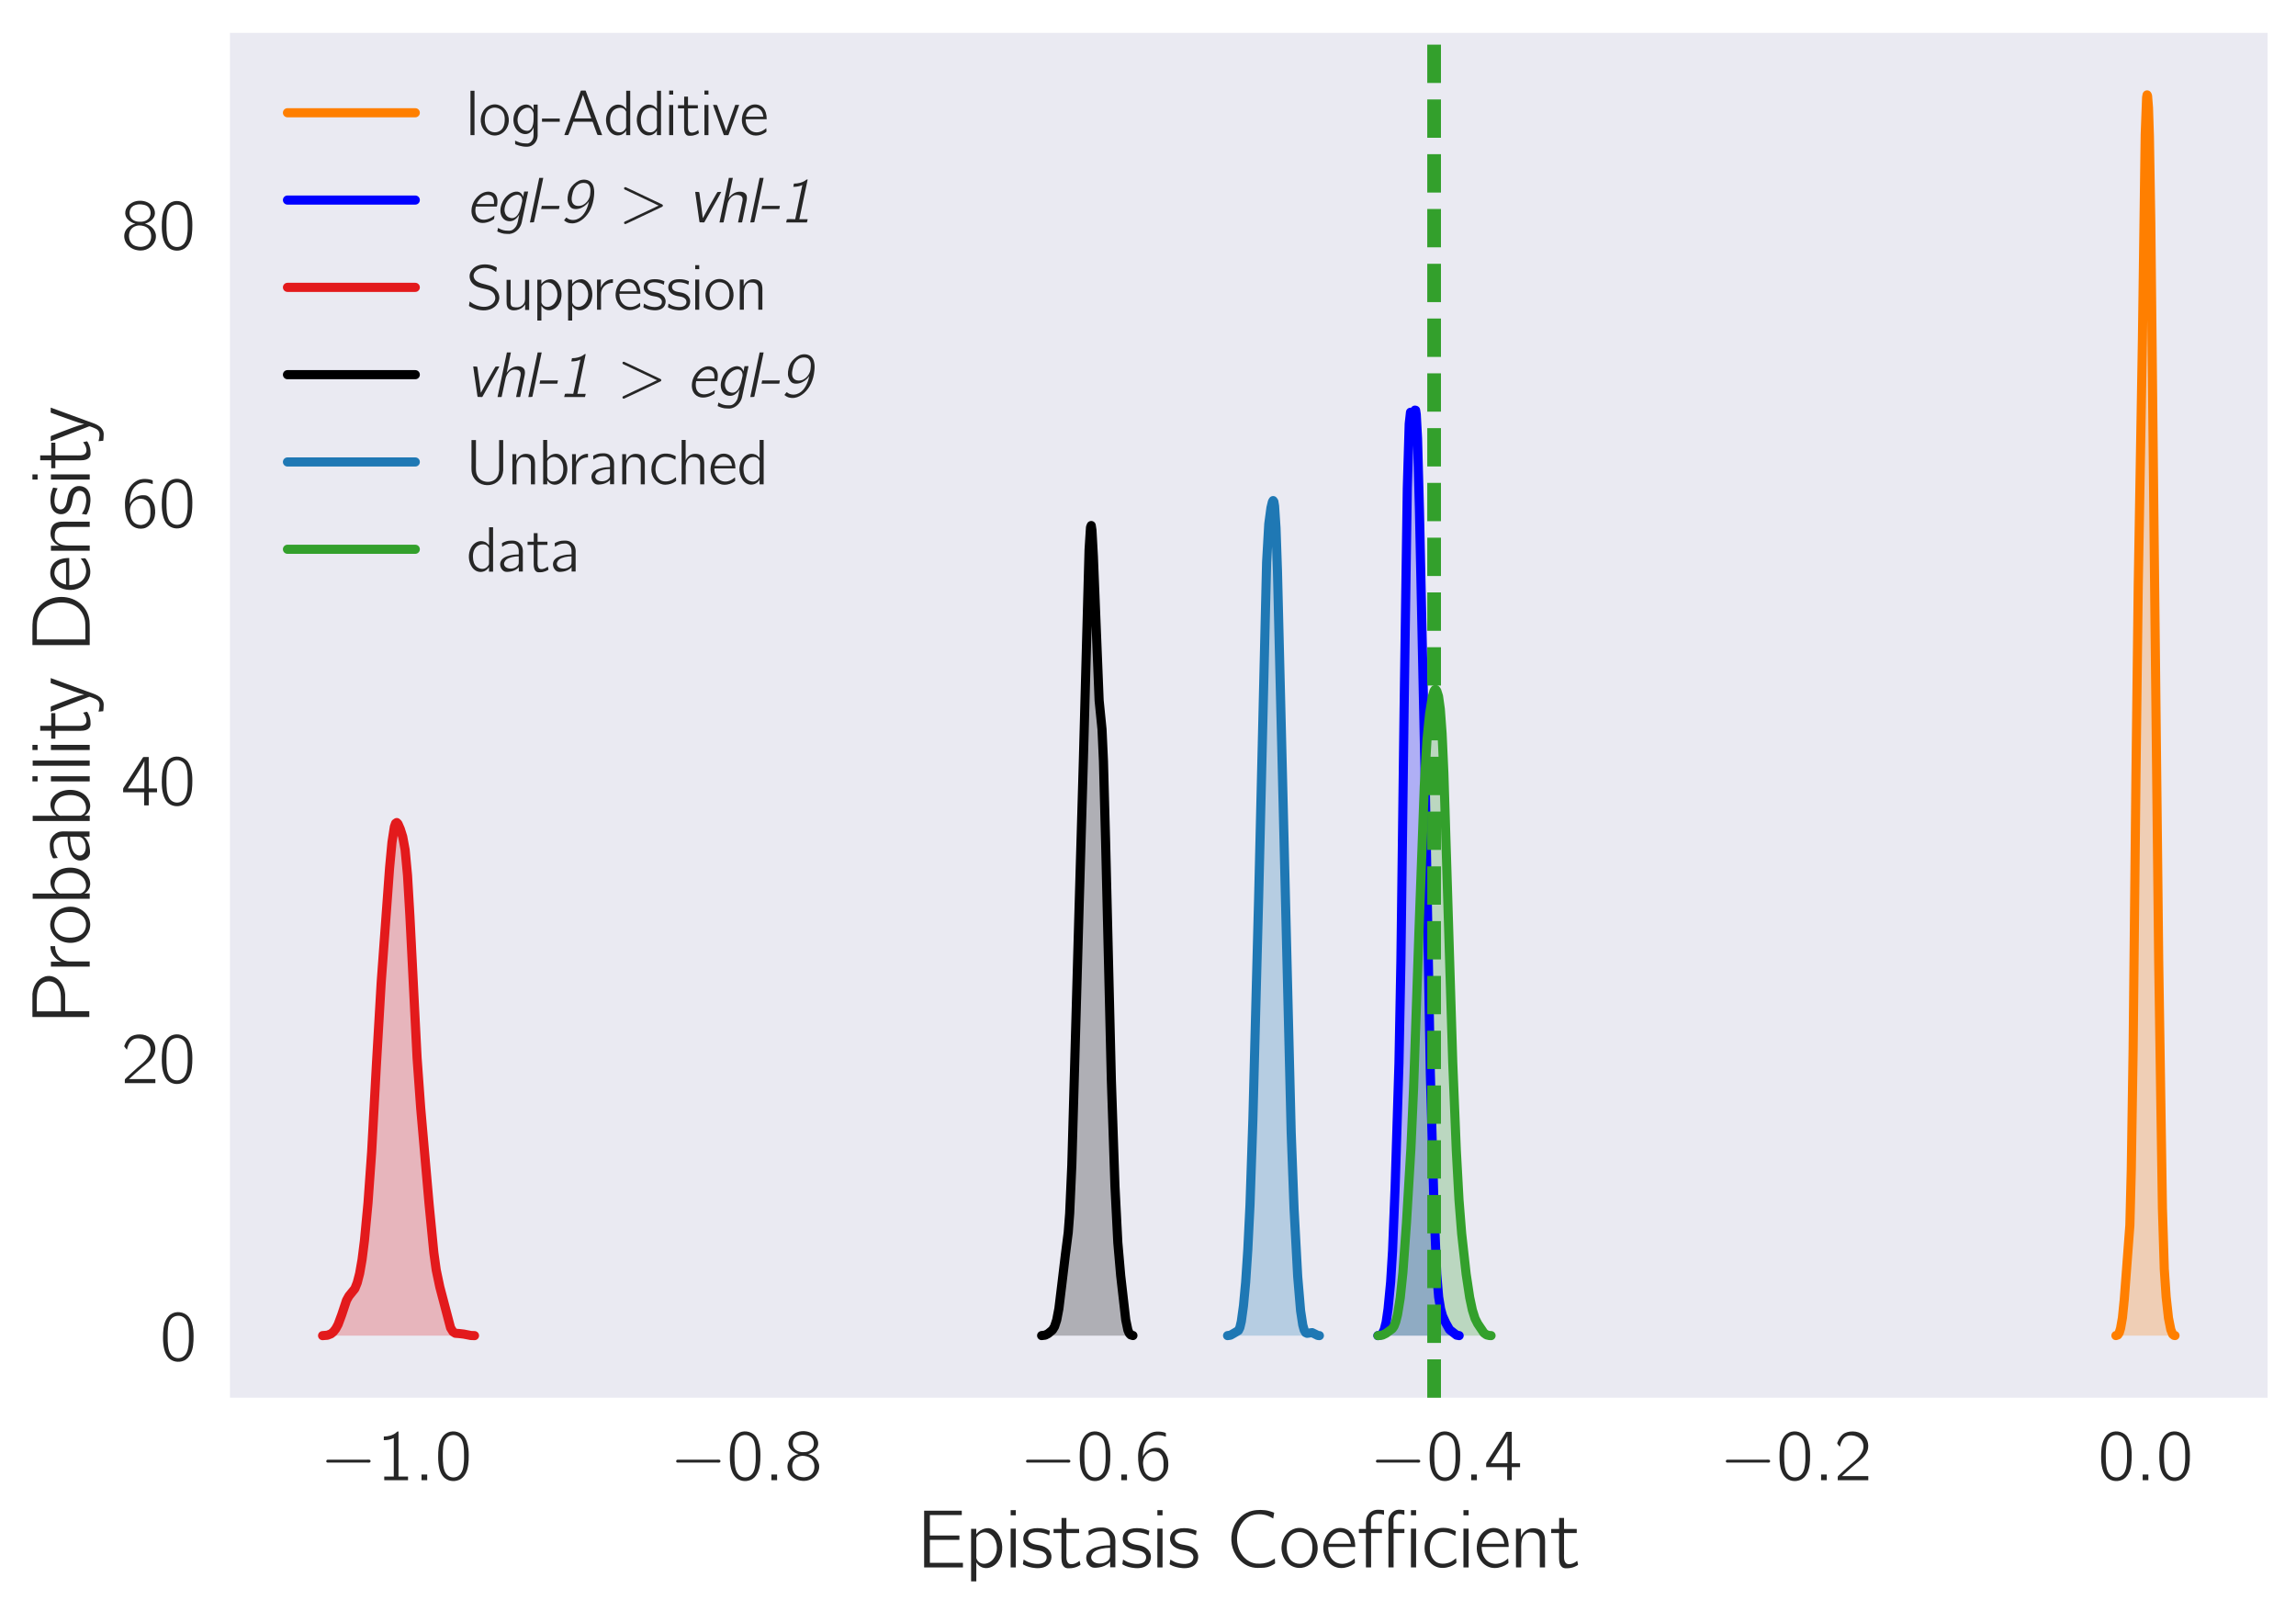 <?xml version="1.0" encoding="utf-8" standalone="no"?>
<!DOCTYPE svg PUBLIC "-//W3C//DTD SVG 1.1//EN"
  "http://www.w3.org/Graphics/SVG/1.1/DTD/svg11.dtd">
<!-- Created with matplotlib (http://matplotlib.org/) -->
<svg height="353pt" version="1.1" viewBox="0 0 503 353" width="503pt" xmlns="http://www.w3.org/2000/svg" xmlns:xlink="http://www.w3.org/1999/xlink">
 <defs>
  <style type="text/css">
*{stroke-linecap:butt;stroke-linejoin:round;}
  </style>
 </defs>
 <g id="figure_1">
  <g id="patch_1">
   <path d="M 0 353.548 
L 503.979 353.548 
L 503.979 0 
L 0 0 
z
" style="fill:#ffffff;"/>
  </g>
  <g id="axes_1">
   <g id="patch_2">
    <path d="M 50.379 306.18 
L 496.779 306.18 
L 496.779 7.2 
L 50.379 7.2 
z
" style="fill:#eaeaf2;"/>
   </g>
   <g id="matplotlib.axis_1">
    <g id="xtick_1">
     <g id="line2d_1"/>
     <g id="text_1">
      <!-- $-1.0$ -->
      <defs>
       <path d="M 9.797 28.078 
C 8 27.484 7.797 24.781 9.797 24.281 
C 10.297 24.078 10.906 24.188 11.5 24.188 
L 64.703 24.188 
C 65.906 24.188 67.797 23.781 68.797 24.781 
C 69.906 25.875 69.297 27.875 67.703 28.188 
C 66.5 28.375 65.094 28.188 63.906 28.188 
L 11.406 28.188 
C 10.906 28.188 10.297 28.281 9.797 28.078 
" id="Computer_Modern_Bright_Math_Symbols-0"/>
       <path d="M 9.703 60.016 
L 9.703 55 
C 15.203 55 19 56 23.406 57.906 
L 23.406 5.016 
L 10.297 5.016 
L 10.297 0 
L 43 0 
L 43 5.016 
L 29.906 5.016 
L 29.906 67 
C 27.5 67 27.906 66.359 26 64.875 
C 21.906 61.719 16.203 60.016 9.703 60.016 
" id="Computer_Modern_Bright-49"/>
       <path d="M 10.703 7.812 
L 10.703 0 
L 18.5 0 
L 18.5 7.812 
z
" id="Computer_Modern_Bright_Math_Slanted-58"/>
       <path d="M 14.797 63.859 
C 11.906 61.859 9.906 59.141 8.406 56.031 
C 4.797 49 4.406 40.766 4.406 31.828 
C 4.406 20.578 6.406 10.25 12 4.312 
C 17.297 -1.203 25.703 -2.609 32.797 0.297 
C 37.203 2.016 40.406 5.719 42.406 9.734 
C 46 16.875 46.406 25.406 46.406 34.234 
C 46.406 37.047 46.297 39.859 46 42.672 
C 45.297 49.406 43 56.828 39.297 60.953 
C 33.203 67.688 22.297 69.188 14.797 63.859 
M 34.906 58.141 
C 39.594 53.125 40 43.484 40 34.344 
L 40 28.922 
C 40 24.297 39.203 18.281 38.203 14.859 
C 36.797 10.141 34.5 6.734 29.906 4.625 
C 24.297 2.609 18.5 4.516 15.297 8.938 
C 11 14.656 10.797 24.797 10.797 33.734 
C 10.797 42.172 10.906 51.516 15 57.031 
C 19.5 63.062 29.203 64.062 34.906 58.141 
" id="Computer_Modern_Bright-48"/>
      </defs>
      <g style="fill:#262626;" transform="translate(70.14 324.25)scale(0.16 -0.16)">
       <use transform="scale(0.996)" xlink:href="#Computer_Modern_Bright_Math_Symbols-0"/>
       <use transform="translate(77.487 0)scale(0.996)" xlink:href="#Computer_Modern_Bright-49"/>
       <use transform="translate(128.131 0)scale(0.996)" xlink:href="#Computer_Modern_Bright_Math_Slanted-58"/>
       <use transform="translate(157.188 0)scale(0.996)" xlink:href="#Computer_Modern_Bright-48"/>
      </g>
     </g>
    </g>
    <g id="xtick_2">
     <g id="line2d_2"/>
     <g id="text_2">
      <!-- $-0.8$ -->
      <defs>
       <path d="M 18.703 36 
L 18.703 35.906 
C 12.5 34.094 7.297 30.688 4.797 24.844 
C 2.203 18.719 4 11.281 8.406 6.453 
C 13.094 1.422 19.5 -1 26.297 -1 
C 36.297 -1 45.906 6.406 47.094 16.734 
C 47.297 18.266 47.203 19.891 47 21.406 
C 45.203 29.219 39.5 33.875 32.094 35.906 
C 32.906 36.203 33.797 36.406 34.594 36.703 
C 38.797 38.422 42.297 40.922 44.5 44.938 
C 47.797 51.375 44.594 58.906 39.203 63.016 
C 33.797 67.141 26.5 68.234 19.906 66.828 
C 12 65.125 4.5 58.406 5 49.766 
C 5.203 46.75 6.5 44.234 8 42.438 
C 10.297 39.625 14.797 36.609 18.703 36 
M 23.797 62.5 
C 28.203 62.5 33.703 62 36.906 58.578 
C 40.703 54.469 40.906 47.031 37.094 42.812 
C 34.703 40.203 31.203 38.891 27.703 38.594 
C 22.797 38.188 17.203 39 13.703 42.812 
C 9.797 47.125 10.094 54.969 14.297 58.984 
C 16.906 61.391 20.406 62.188 23.797 62.5 
M 23.703 33.5 
C 28.406 33.5 33.5 32.391 36.906 28.938 
C 38.203 27.531 39.203 25.812 39.797 24.016 
C 41.5 18.75 40.703 12.094 36.797 8.047 
C 34.094 5.328 30.406 4.312 26.703 4.016 
C 22.203 4.016 17 5.109 13.797 8.562 
C 9.406 13.391 8.5 23.406 13.703 29.062 
C 16.297 31.781 20 33.203 23.703 33.5 
" id="Computer_Modern_Bright-56"/>
      </defs>
      <g style="fill:#262626;" transform="translate(146.793 324.25)scale(0.16 -0.16)">
       <use transform="scale(0.996)" xlink:href="#Computer_Modern_Bright_Math_Symbols-0"/>
       <use transform="translate(77.487 0)scale(0.996)" xlink:href="#Computer_Modern_Bright-48"/>
       <use transform="translate(128.131 0)scale(0.996)" xlink:href="#Computer_Modern_Bright_Math_Slanted-58"/>
       <use transform="translate(157.188 0)scale(0.996)" xlink:href="#Computer_Modern_Bright-56"/>
      </g>
     </g>
    </g>
    <g id="xtick_3">
     <g id="line2d_3"/>
     <g id="text_3">
      <!-- $-0.6$ -->
      <defs>
       <path d="M 11.297 32.625 
L 11.203 32.625 
C 11.203 41.766 12.797 52.422 20.594 58.25 
C 24.906 61.375 30.703 62.969 38.203 61.172 
C 39.797 60.766 41.297 60.156 42.797 59.766 
L 42.797 63.281 
C 42.797 63.672 42.906 64.375 42.594 64.781 
C 41.906 65.688 36.297 66.594 36.094 66.594 
C 27.406 67.594 21.703 65.688 16.406 61.172 
C 10 55.641 6.297 47.516 5.094 39.281 
C 4 32.656 4.906 22 6.203 16.781 
C 8.297 9.047 12.297 2.219 19.703 -0.391 
C 24.094 -2 29.5 -2 33.703 0.016 
C 37.094 1.641 39.906 4.469 42.094 7.5 
C 45.594 12.344 46.5 18.219 46.094 24.172 
C 45.906 27.109 45.5 30.047 44.297 32.766 
C 42.406 37.125 39.203 41.672 35.094 43.688 
C 33.203 44.5 31.203 44.5 29.203 44.5 
C 23.906 44.5 18.906 42.188 15.203 38.359 
C 13.594 36.75 12 34.719 11.297 32.625 
M 24.406 39.516 
C 28.203 39.812 32.203 39.219 35.094 36.5 
C 38.906 32.891 39.594 27.766 39.594 22.812 
C 39.594 19.469 39.703 16.016 38.703 12.859 
C 38.094 11.234 37.297 9.828 36.406 8.5 
C 34.203 5.562 31.406 4.125 26.797 3.516 
C 22.297 3.516 17.797 5.312 15.203 9.125 
C 13.594 11.328 12.797 14.047 12.297 16.641 
C 11.703 19.344 11.297 22.141 11.5 24.859 
C 12 31.984 17 38.516 24.406 39.516 
" id="Computer_Modern_Bright-54"/>
      </defs>
      <g style="fill:#262626;" transform="translate(223.447 324.25)scale(0.16 -0.16)">
       <use transform="scale(0.996)" xlink:href="#Computer_Modern_Bright_Math_Symbols-0"/>
       <use transform="translate(77.487 0)scale(0.996)" xlink:href="#Computer_Modern_Bright-48"/>
       <use transform="translate(128.131 0)scale(0.996)" xlink:href="#Computer_Modern_Bright_Math_Slanted-58"/>
       <use transform="translate(157.188 0)scale(0.996)" xlink:href="#Computer_Modern_Bright-54"/>
      </g>
     </g>
    </g>
    <g id="xtick_4">
     <g id="line2d_4"/>
     <g id="text_4">
      <!-- $-0.4$ -->
      <defs>
       <path d="M 2.094 18 
L 31 18 
L 31 0 
L 37.297 0 
L 37.297 18 
L 48.703 18 
L 48.703 23.328 
L 37.297 23.328 
L 37.297 66.469 
L 31.906 66.469 
C 30.094 66.469 29.594 66.578 28.797 65.062 
C 24.797 58.516 3.703 25.766 3 24.859 
C 2.203 23.438 2.094 23.547 2.094 21.438 
z
M 31.297 60.875 
L 31.297 23.328 
L 8.594 23.328 
C 9.297 24.734 10.297 26.031 11.203 27.438 
C 16.203 35.172 28.094 53.547 30.594 59.281 
C 30.906 59.781 31 60.375 31.297 60.875 
" id="Computer_Modern_Bright-52"/>
      </defs>
      <g style="fill:#262626;" transform="translate(300.1 324.25)scale(0.16 -0.16)">
       <use transform="scale(0.996)" xlink:href="#Computer_Modern_Bright_Math_Symbols-0"/>
       <use transform="translate(77.487 0)scale(0.996)" xlink:href="#Computer_Modern_Bright-48"/>
       <use transform="translate(128.131 0)scale(0.996)" xlink:href="#Computer_Modern_Bright_Math_Slanted-58"/>
       <use transform="translate(157.188 0)scale(0.996)" xlink:href="#Computer_Modern_Bright-52"/>
      </g>
     </g>
    </g>
    <g id="xtick_5">
     <g id="line2d_5"/>
     <g id="text_5">
      <!-- $-0.2$ -->
      <defs>
       <path d="M 7.297 45.969 
C 8.703 51.594 11.094 57.984 16.797 60.5 
C 19.203 61.5 21.797 61.703 24.406 61.5 
C 29.297 61.094 34.094 59.094 37.094 55.094 
C 39.297 52.078 40.094 48.375 39.703 44.781 
C 38.5 34.344 28.297 26.844 21.703 21.234 
C 17.906 18.031 7.094 7.812 7.094 7.812 
L 5.406 6.203 
C 4.5 5.312 4.406 5.312 4.406 3.5 
L 4.406 0 
L 46.406 0 
L 46.406 5.625 
L 10.203 5.625 
C 13.406 8.734 26.703 20.516 28.5 21.922 
C 34.297 26.656 40.797 31.375 44.297 38.219 
C 48.203 46.062 46.5 55.938 39.906 61.766 
C 35.906 65.297 30.406 67 25.094 67 
C 20.203 67 15.203 66 11.297 62.906 
C 8.297 60.391 5.797 56.688 4.406 52.875 
C 4.094 52.281 3.594 51.281 3.703 50.578 
C 3.797 49.984 4.406 49.484 4.703 49.078 
C 5.5 48.078 6.297 46.875 7.297 45.969 
" id="Computer_Modern_Bright-50"/>
      </defs>
      <g style="fill:#262626;" transform="translate(376.753 324.25)scale(0.16 -0.16)">
       <use transform="scale(0.996)" xlink:href="#Computer_Modern_Bright_Math_Symbols-0"/>
       <use transform="translate(77.487 0)scale(0.996)" xlink:href="#Computer_Modern_Bright-48"/>
       <use transform="translate(128.131 0)scale(0.996)" xlink:href="#Computer_Modern_Bright_Math_Slanted-58"/>
       <use transform="translate(157.188 0)scale(0.996)" xlink:href="#Computer_Modern_Bright-50"/>
      </g>
     </g>
    </g>
    <g id="xtick_6">
     <g id="line2d_6"/>
     <g id="text_6">
      <!-- $0.0$ -->
      <g style="fill:#262626;" transform="translate(459.605 324.25)scale(0.16 -0.16)">
       <use transform="scale(0.996)" xlink:href="#Computer_Modern_Bright-48"/>
       <use transform="translate(50.643 0)scale(0.996)" xlink:href="#Computer_Modern_Bright_Math_Slanted-58"/>
       <use transform="translate(79.701 0)scale(0.996)" xlink:href="#Computer_Modern_Bright-48"/>
      </g>
     </g>
    </g>
    <g id="text_7">
     <!-- Epistasis Coefficient -->
     <defs>
      <path d="M 8 69.328 
L 8 0 
L 55.406 0 
L 55.406 5.625 
L 15 5.625 
L 15 33.672 
L 51.094 33.672 
L 51.094 39 
L 15 39 
L 15 64 
L 54 64 
L 54 69.328 
z
" id="Computer_Modern_Bright-69"/>
      <path d="M 12.703 40.531 
L 12.703 47.156 
L 6.406 47.156 
L 6.406 -17 
L 12.797 -17 
L 12.797 6.094 
C 14.203 4.078 15.797 2.281 17.906 1.078 
C 25 -3.25 34 0.172 38.906 6.594 
C 45.406 14.969 46.094 27.5 41.594 36.984 
C 39 42.438 34.094 47.5 27.797 48 
C 22.297 48 18.094 45.812 15.094 43.125 
C 14.203 42.328 13.5 41.438 12.703 40.531 
M 21.906 42.875 
C 26 43.172 30 41.266 32.797 38.266 
C 34.5 36.344 35.797 34.141 36.594 31.734 
C 40.094 22.297 36.906 9.234 26.797 5.328 
C 21 3.109 15.297 5.125 13.094 10.547 
C 12.594 11.547 12.797 12.859 12.797 13.953 
L 12.797 34.641 
C 12.797 36.953 13 37.156 14.5 38.859 
C 16.297 41.062 19 42.578 21.906 42.875 
" id="Computer_Modern_Bright-112"/>
      <path d="M 6.406 70 
L 6.406 63.672 
L 12.703 63.672 
L 12.703 70 
z
M 6.406 47.391 
L 6.406 0 
L 12.703 0 
L 12.703 47.391 
z
" id="Computer_Modern_Bright-105"/>
      <path d="M 3.094 9.641 
C 2.906 8.234 2.594 6.938 2.406 5.531 
C 2.203 4.422 1.906 3.922 2.906 3.422 
C 7 1.016 11.906 -0.297 17.703 -0.797 
C 24.203 -1.406 32.406 0.109 35.594 6.531 
C 36.5 8.344 37 10.344 37.094 12.359 
C 37.5 19.578 31.797 24.203 26.906 25.906 
C 21.406 28.016 13.906 27.312 10.094 31.531 
C 8.094 33.844 8 37.266 9.906 39.672 
C 13.906 45.297 26.797 42.875 31.906 40.375 
C 32.703 39.969 33.406 39.469 34.297 39.266 
L 35.203 44.688 
C 30.5 46.797 26.406 48 19.906 48 
C 14.297 48 9.203 46.703 6 43.484 
C 2.797 40.172 1.703 34.641 3.594 30.438 
C 5.406 26.406 9.203 23.797 13.297 22.5 
C 19.203 20.391 25.906 21.391 29.797 16.578 
C 32 13.766 31.594 9.547 29.094 7.031 
C 24.297 2.609 14.094 4.219 8.5 6.625 
C 6.594 7.438 4.906 8.641 3.094 9.641 
" id="Computer_Modern_Bright-115"/>
      <path d="M 10.797 60.5 
L 10.797 47.016 
L 1.094 47.016 
L 1.094 42 
L 10.703 42 
L 10.703 15.016 
C 10.703 10.578 10.406 5.234 13.297 1.516 
C 15 -0.703 17.297 -1.297 20.797 -1 
C 23.703 -1 26.594 -0.391 29.297 0.656 
C 30.203 1.062 33.5 2.516 33.906 3.234 
C 34.094 3.641 32.797 8.094 32.797 8.094 
L 30.406 6.266 
C 27.297 4.344 21.094 2.328 18.5 5.969 
C 16.203 9.094 16.797 13.75 16.797 17.375 
L 16.797 42 
L 32.297 42 
L 32.297 47.016 
L 16.797 47.016 
L 16.797 60.5 
z
" id="Computer_Modern_Bright-116"/>
      <path d="M 7.906 39.016 
C 9.594 39.859 11 41.094 12.703 41.922 
C 15.406 43.156 18.203 44 21.203 44 
C 22.594 44.094 24.203 44.297 25.594 44 
C 28.094 43.594 30.297 42.078 31.797 39.953 
C 33.297 37.516 33.906 35.391 33.906 31.469 
L 33.906 27.016 
C 29.094 27.016 24.297 26.609 19.703 25.391 
C 13.906 24.078 7.594 21.125 5.5 15.844 
C 3.406 10.781 5.594 4.078 10.094 1.031 
C 12.297 -0.5 14.906 -0.5 17.5 -0.297 
C 21.703 0 25.906 1.016 29.5 3.25 
C 31.203 4.25 32.906 5.578 33.906 7.297 
L 34 7.297 
L 34 0.203 
L 40.297 0.203 
L 40.297 26.891 
C 40.297 29.812 40.594 32.953 40 35.891 
C 39.406 39.922 36.906 43.266 34 45.594 
C 30.594 48.219 26.703 49.109 21.5 48.719 
C 16.703 48.719 13 47.5 9.406 45.766 
C 8.906 45.562 7.906 45.234 7.594 44.641 
C 7.297 44.219 7.5 43.516 7.5 43 
C 7.703 41.672 7.797 40.344 7.906 39.016 
M 33.906 24 
L 33.906 16.375 
C 33.906 14.062 34 11.953 32.703 9.953 
C 31.594 8.344 30.094 7.234 28.5 6.438 
C 22.797 3.516 14.094 4.422 11.594 9.25 
C 9.594 12.75 11.703 16.875 14.594 19.188 
C 18.906 22.5 27.297 24 33.906 24 
" id="Computer_Modern_Bright-97"/>
      <path d="M 60.5 10.875 
C 58.5 9.859 56.703 8.453 54.703 7.453 
C 50 5.047 44 4.141 37.5 4.734 
C 31.703 5.547 26.906 8.359 23.406 11.875 
C 12.203 23.156 11.406 42.969 21.297 55.344 
C 25.5 60.875 31.906 65 41.297 65 
C 45.094 65 49 64.297 52.5 62.891 
C 54.594 61.969 56.594 60.766 58.594 59.766 
L 59.797 66.812 
C 57.594 67.672 55.297 68.562 53 69.094 
C 47.406 70.625 38.906 70.625 33.094 69.219 
C 22.906 66.922 15.5 59.828 11.297 51.625 
C 5.5 40.016 6.203 25.516 13.203 14.594 
C 15 11.703 17.297 9.109 19.906 6.891 
C 25.906 1.688 33.297 -1.312 43.594 -0.5 
C 49.797 -0.5 53.406 0.516 58.203 3.203 
C 58.703 3.5 60.594 4.516 60.906 4.938 
C 61.094 5.438 60.594 9.531 60.5 10.875 
" id="Computer_Modern_Bright-67"/>
      <path d="M 10.703 42.078 
C 1.797 33.234 0.797 17.875 8.5 7.938 
C 9.594 6.422 10.906 5.125 12.406 4.016 
C 16.094 1 21.5 -1.203 27.797 -0.5 
C 37.797 0.703 44.703 8.844 46.797 17.375 
C 49.594 29.328 43.703 42.672 32.703 46.891 
C 24.094 50.406 15.5 46.891 10.703 42.078 
M 35.703 39.359 
C 40.5 35.031 41.406 28.109 41 21.984 
C 40.703 17.266 39.406 12.344 36.094 8.828 
C 30.703 3 20.703 3 14.906 8.625 
C 11.906 11.844 10.094 16.453 9.797 21.984 
C 9.297 30.109 11.297 38.75 19.297 41.969 
C 25.203 44.578 32 42.672 35.703 39.359 
" id="Computer_Modern_Bright-111"/>
      <path d="M 41.797 10.938 
C 39.5 9.234 38.797 8.328 35.906 6.812 
C 29.797 3.5 22.594 3.5 17.406 7.172 
C 12.406 10.766 9.5 16.641 9.5 25 
L 42.5 25 
C 42.5 32.422 40.797 38.859 36.594 43.375 
C 32 47.891 24.797 49.297 18.703 47.391 
C 16.406 46.688 14.297 45.484 12.406 43.969 
C 6.094 38.859 3.406 30.719 3.5 22.781 
C 3.703 12.344 10.797 1.906 21.297 -0.312 
C 26.797 -1.422 32.594 -0.203 37.5 2.297 
C 38.406 2.797 41.703 4.609 42.094 5.516 
C 42.406 6.016 41.797 10.938 41.797 10.938 
M 37.203 28.906 
L 10 28.906 
C 11.203 36.234 17.203 43.969 25.297 43.062 
C 31.906 42.469 35.406 37.75 36.703 31.828 
C 36.906 30.812 37 29.922 37.203 28.906 
" id="Computer_Modern_Bright-101"/>
      <path d="M 10.594 47.016 
L 2 47.016 
L 2 42 
L 10.594 42 
L 10.594 0 
L 16.906 0 
L 16.906 42 
L 30.094 42 
L 30.094 47.016 
L 16.797 47.016 
L 16.797 56.234 
C 16.797 57.891 16.594 59.656 17.297 61.219 
C 19.5 65.875 25.406 65.875 29.594 65.078 
C 30.594 64.875 31.703 64.469 32.703 64.266 
L 32.703 69.906 
C 27.703 70.609 22.297 71.219 17.703 68.469 
C 15.797 67.438 14.203 65.688 13 63.922 
C 11.094 60.938 10.594 58.781 10.594 53.719 
z
M 38.094 0 
L 44.406 0 
L 44.406 42 
L 57.594 42 
L 57.594 47.016 
L 44.297 47.016 
L 44.297 55.234 
C 44.297 56.891 44.094 58.656 44.406 60.328 
C 44.906 62.297 46.094 63.656 47.703 64.672 
C 50.797 66.172 54.406 65.078 57.594 64.172 
L 57.594 70 
C 55.094 70.188 52.703 70.688 50.203 70.5 
C 43.406 70 38.594 64.047 38.094 57.312 
C 38 55.891 38.094 54.375 38.094 52.969 
z
M 65.594 70 
L 65.594 63.672 
L 71.906 63.672 
L 71.906 70 
z
M 65.594 47.391 
L 65.594 0 
L 71.906 0 
L 71.906 47.391 
z
" id="Computer_Modern_Bright-14"/>
      <path d="M 42.406 11.25 
C 40.5 9.844 38.797 8.328 36.703 7.125 
C 32 4.625 24.797 3.422 19.406 5.922 
C 11.594 9.938 9.5 19.688 10.594 27.719 
C 10.797 29.328 11.094 30.922 11.594 32.438 
C 13.797 38.969 19.297 44.078 28.297 43.078 
C 33.094 42.672 35.5 41.875 39.297 39.766 
C 40 39.359 40.594 38.859 41.406 38.656 
C 41.5 39.859 41.797 41.172 42 42.375 
C 42.297 43.984 42.297 44.188 40.797 44.891 
C 39.703 45.391 38.594 45.984 37.406 46.391 
C 32.797 48.406 25.203 49 20 47.5 
C 12.906 45.484 7.594 39.359 5.297 32.531 
C 4.203 29.422 3.906 26.109 3.906 22.797 
C 4 12.25 11.203 1.906 21.703 -0.203 
C 27.5 -1.406 34.203 0.297 38.203 2.406 
C 39.203 2.906 42.203 4.719 42.703 5.625 
C 43 6.125 42.406 11.25 42.406 11.25 
" id="Computer_Modern_Bright-99"/>
      <path d="M 12.594 37.281 
L 12.5 37.281 
L 12.5 47.391 
L 6.406 47.391 
L 6.406 0 
L 12.797 0 
L 12.797 21.938 
C 12.797 26.844 12.5 31.875 14.703 36.469 
C 15.797 38.781 17.5 40.781 19.797 41.984 
C 21.703 42.891 23.703 42.891 25.797 42.688 
C 28.797 42.688 31.703 41.891 33.594 39.375 
C 35.406 37.062 35.5 34.062 35.5 31.25 
L 35.5 0 
L 41.906 0 
L 41.906 26.859 
C 41.906 31.875 42.406 37.375 40 41.891 
C 38.094 45.5 34.406 47.203 30.5 47.703 
C 28.5 48 26.406 48 24.406 47.609 
C 19.203 46.5 14.406 42.297 12.594 37.281 
" id="Computer_Modern_Bright-110"/>
     </defs>
     <g style="fill:#262626;" transform="translate(201.023 343.36)scale(0.18 -0.18)">
      <use transform="scale(0.996)" xlink:href="#Computer_Modern_Bright-69"/>
      <use transform="translate(58.738 0)scale(0.996)" xlink:href="#Computer_Modern_Bright-112"/>
      <use transform="translate(106.89 0)scale(0.996)" xlink:href="#Computer_Modern_Bright-105"/>
      <use transform="translate(125.985 0)scale(0.996)" xlink:href="#Computer_Modern_Bright-115"/>
      <use transform="translate(164.424 0)scale(0.996)" xlink:href="#Computer_Modern_Bright-116"/>
      <use transform="translate(200.539 0)scale(0.996)" xlink:href="#Computer_Modern_Bright-97"/>
      <use transform="translate(247.031 0)scale(0.996)" xlink:href="#Computer_Modern_Bright-115"/>
      <use transform="translate(285.47 0)scale(0.996)" xlink:href="#Computer_Modern_Bright-105"/>
      <use transform="translate(304.565 0)scale(0.996)" xlink:href="#Computer_Modern_Bright-115"/>
      <use transform="translate(374.469 0)scale(0.996)" xlink:href="#Computer_Modern_Bright-67"/>
      <use transform="translate(439.641 0)scale(0.996)" xlink:href="#Computer_Modern_Bright-111"/>
      <use transform="translate(490.284 0)scale(0.996)" xlink:href="#Computer_Modern_Bright-101"/>
      <use transform="translate(535.116 0)scale(0.996)" xlink:href="#Computer_Modern_Bright-14"/>
      <use transform="translate(613.156 0)scale(0.996)" xlink:href="#Computer_Modern_Bright-99"/>
      <use transform="translate(657.988 0)scale(0.996)" xlink:href="#Computer_Modern_Bright-105"/>
      <use transform="translate(677.083 0)scale(0.996)" xlink:href="#Computer_Modern_Bright-101"/>
      <use transform="translate(721.915 0)scale(0.996)" xlink:href="#Computer_Modern_Bright-110"/>
      <use transform="translate(770.067 0)scale(0.996)" xlink:href="#Computer_Modern_Bright-116"/>
     </g>
    </g>
   </g>
   <g id="matplotlib.axis_2">
    <g id="ytick_1">
     <g id="line2d_7"/>
     <g id="text_8">
      <!-- $0$ -->
      <g style="fill:#262626;" transform="translate(35.011 298.125)scale(0.16 -0.16)">
       <use transform="scale(0.996)" xlink:href="#Computer_Modern_Bright-48"/>
      </g>
     </g>
    </g>
    <g id="ytick_2">
     <g id="line2d_8"/>
     <g id="text_9">
      <!-- $20$ -->
      <g style="fill:#262626;" transform="translate(26.642 237.273)scale(0.16 -0.16)">
       <use transform="scale(0.996)" xlink:href="#Computer_Modern_Bright-50"/>
       <use transform="translate(50.643 0)scale(0.996)" xlink:href="#Computer_Modern_Bright-48"/>
      </g>
     </g>
    </g>
    <g id="ytick_3">
     <g id="line2d_9"/>
     <g id="text_10">
      <!-- $40$ -->
      <g style="fill:#262626;" transform="translate(26.642 176.422)scale(0.16 -0.16)">
       <use transform="scale(0.996)" xlink:href="#Computer_Modern_Bright-52"/>
       <use transform="translate(50.643 0)scale(0.996)" xlink:href="#Computer_Modern_Bright-48"/>
      </g>
     </g>
    </g>
    <g id="ytick_4">
     <g id="line2d_10"/>
     <g id="text_11">
      <!-- $60$ -->
      <g style="fill:#262626;" transform="translate(26.642 115.571)scale(0.16 -0.16)">
       <use transform="scale(0.996)" xlink:href="#Computer_Modern_Bright-54"/>
       <use transform="translate(50.643 0)scale(0.996)" xlink:href="#Computer_Modern_Bright-48"/>
      </g>
     </g>
    </g>
    <g id="ytick_5">
     <g id="line2d_11"/>
     <g id="text_12">
      <!-- $80$ -->
      <g style="fill:#262626;" transform="translate(26.642 54.719)scale(0.16 -0.16)">
       <use transform="scale(0.996)" xlink:href="#Computer_Modern_Bright-56"/>
       <use transform="translate(50.643 0)scale(0.996)" xlink:href="#Computer_Modern_Bright-48"/>
      </g>
     </g>
    </g>
    <g id="text_13">
     <!-- Probability Density -->
     <defs>
      <path d="M 8 70 
L 8 0.5 
L 15 0.5 
L 15 30 
L 29.094 30 
C 31.297 30 33.5 30 35.594 30 
C 43 30.609 49.203 33.641 53.406 38.172 
C 57.703 42.906 59.594 50.156 56.797 56.297 
C 53.594 64.047 46 68.984 36.297 70 
C 33.406 70 30.406 70 27.5 70 
z
M 14.906 35.219 
L 14.906 64.672 
L 28.594 64.672 
C 37.297 64.672 45.203 63.672 49.203 57.656 
C 51.906 53.625 52.297 48 50.094 43.672 
C 48.906 41.344 47.094 39.547 44.906 38.234 
C 40 35.219 34.297 35.219 28.797 35.219 
z
" id="Computer_Modern_Bright-80"/>
      <path d="M 12.5 34.75 
L 12.406 34.75 
L 12.406 47.391 
L 6.406 47.391 
L 6.406 0 
L 12.703 0 
L 12.703 22.891 
C 12.703 24.406 12.703 25.906 12.906 27.406 
C 14.297 35.953 21.703 42.281 31.406 42.281 
L 31.406 48 
C 25 48 19.094 44.891 15.297 39.766 
C 14.203 38.266 13 36.547 12.5 34.75 
" id="Computer_Modern_Bright-114"/>
      <path d="M 6.406 69.688 
L 6.406 0 
L 12.797 0 
L 12.797 6.328 
L 12.906 6.328 
C 14 4.109 16.5 2.016 18.594 0.906 
C 25.797 -2.906 34.406 0.906 39.094 7.031 
C 48.594 19.578 44.797 40.875 32.297 46.797 
C 27.406 49 21.5 48 17.094 44.984 
C 15.406 43.781 14 42.375 12.703 40.766 
L 12.703 69.688 
z
M 21.906 42.984 
C 26.594 43.375 31.5 41.266 34.297 37.453 
C 36.203 34.938 37.203 31.938 37.703 28.812 
C 38.703 21.484 37.906 12.25 31.406 7.438 
C 30.297 6.625 29.094 6.031 27.797 5.516 
C 22.406 3.516 17 4.109 14 8.844 
C 13.094 10.438 12.797 10.547 12.797 12.953 
L 12.797 33.734 
C 12.797 34.75 12.594 35.953 13 36.859 
C 14.594 40.172 18.297 42.672 21.906 42.984 
" id="Computer_Modern_Bright-98"/>
      <path d="M 6.406 69.688 
L 6.406 0 
L 12.703 0 
L 12.703 69.688 
z
" id="Computer_Modern_Bright-108"/>
      <path d="M 0.703 47.656 
C 1.297 45.75 5.406 35.609 5.5 35.312 
L 17.406 4.578 
L 18.406 2.078 
C 19 0.672 19.203 0.469 18.594 -1.141 
L 17.5 -4.047 
C 16.594 -6.469 15.594 -8.969 13.703 -10.484 
C 10.297 -13.297 4.906 -11.688 0.797 -10.781 
L 1.297 -16.5 
C 3.203 -16.797 5.094 -17 7 -17 
C 11.297 -17.516 14.094 -16.5 16.703 -14.297 
C 20 -11.484 21.594 -7.562 23.094 -3.547 
L 26.203 5.078 
L 36.406 32.906 
C 38.094 37.922 40.203 42.641 41.797 47.656 
L 37.297 47.656 
C 36.797 47.656 36 47.859 35.594 47.469 
C 35.406 47.156 35.297 46.766 35.203 46.453 
L 34.406 44.344 
C 33.406 41.734 32.5 39.234 31.594 36.609 
L 25.797 20.25 
C 24.297 15.828 22.594 11.312 21.797 6.688 
C 20.703 11.312 19.203 15.734 17.594 20.141 
C 16.297 23.562 8.5 44.547 7.5 46.562 
C 7.094 47.656 6.703 47.656 5.203 47.656 
z
" id="Computer_Modern_Bright-121"/>
      <path d="M 8 70 
L 8 0 
L 28.203 0 
C 31.406 0 34.594 0 37.703 0.297 
C 45.703 1.109 52.594 5.016 57.203 9.828 
C 70.094 23.172 70 46.125 57.297 59.672 
C 52.703 64.578 46.5 68.5 38.703 69.5 
C 34.906 70 31 70 27.203 70 
z
M 14.906 5.312 
L 14.906 64.562 
L 27.797 64.562 
C 30.5 64.562 33.203 64.562 35.906 64.359 
C 40.406 63.859 44.797 62.359 48.5 59.734 
C 56.594 54.125 60 44.172 60 34.641 
C 60 26.609 57.797 18.375 51.906 12.641 
C 47.906 8.938 42.5 6.219 36 5.516 
C 33.406 5.312 30.703 5.312 28.094 5.312 
z
" id="Computer_Modern_Bright-68"/>
     </defs>
     <g style="fill:#262626;" transform="translate(19.653 224.214)rotate(-90)scale(0.18 -0.18)">
      <use transform="scale(0.996)" xlink:href="#Computer_Modern_Bright-80"/>
      <use transform="translate(62.889 0)scale(0.996)" xlink:href="#Computer_Modern_Bright-114"/>
      <use transform="translate(94.852 0)scale(0.996)" xlink:href="#Computer_Modern_Bright-111"/>
      <use transform="translate(145.495 0)scale(0.996)" xlink:href="#Computer_Modern_Bright-98"/>
      <use transform="translate(193.648 0)scale(0.996)" xlink:href="#Computer_Modern_Bright-97"/>
      <use transform="translate(240.14 0)scale(0.996)" xlink:href="#Computer_Modern_Bright-98"/>
      <use transform="translate(288.293 0)scale(0.996)" xlink:href="#Computer_Modern_Bright-105"/>
      <use transform="translate(307.388 0)scale(0.996)" xlink:href="#Computer_Modern_Bright-108"/>
      <use transform="translate(326.482 0)scale(0.996)" xlink:href="#Computer_Modern_Bright-105"/>
      <use transform="translate(345.577 0)scale(0.996)" xlink:href="#Computer_Modern_Bright-116"/>
      <use transform="translate(378.786 0)scale(0.996)" xlink:href="#Computer_Modern_Bright-121"/>
      <use transform="translate(452.592 0)scale(0.996)" xlink:href="#Computer_Modern_Bright-68"/>
      <use transform="translate(524.199 0)scale(0.996)" xlink:href="#Computer_Modern_Bright-101"/>
      <use transform="translate(569.03 0)scale(0.996)" xlink:href="#Computer_Modern_Bright-110"/>
      <use transform="translate(617.183 0)scale(0.996)" xlink:href="#Computer_Modern_Bright-115"/>
      <use transform="translate(655.622 0)scale(0.996)" xlink:href="#Computer_Modern_Bright-105"/>
      <use transform="translate(674.717 0)scale(0.996)" xlink:href="#Computer_Modern_Bright-116"/>
      <use transform="translate(707.925 0)scale(0.996)" xlink:href="#Computer_Modern_Bright-121"/>
     </g>
    </g>
   </g>
   <g id="PolyCollection_1">
    <path clip-path="url(#paa7581c424)" d="M 463.548 292.568 
L 463.548 292.59 
L 463.65 292.59 
L 463.752 292.59 
L 463.854 292.59 
L 463.956 292.59 
L 464.058 292.59 
L 464.16 292.59 
L 464.262 292.59 
L 464.364 292.59 
L 464.465 292.59 
L 464.567 292.59 
L 464.669 292.59 
L 464.771 292.59 
L 464.873 292.59 
L 464.975 292.59 
L 465.077 292.59 
L 465.179 292.59 
L 465.281 292.59 
L 465.382 292.59 
L 465.484 292.59 
L 465.586 292.59 
L 465.688 292.59 
L 465.79 292.59 
L 465.892 292.59 
L 465.994 292.59 
L 466.096 292.59 
L 466.198 292.59 
L 466.299 292.59 
L 466.401 292.59 
L 466.503 292.59 
L 466.605 292.59 
L 466.707 292.59 
L 466.809 292.59 
L 466.911 292.59 
L 467.013 292.59 
L 467.115 292.59 
L 467.216 292.59 
L 467.318 292.59 
L 467.42 292.59 
L 467.522 292.59 
L 467.624 292.59 
L 467.726 292.59 
L 467.828 292.59 
L 467.93 292.59 
L 468.032 292.59 
L 468.133 292.59 
L 468.235 292.59 
L 468.337 292.59 
L 468.439 292.59 
L 468.541 292.59 
L 468.643 292.59 
L 468.745 292.59 
L 468.847 292.59 
L 468.949 292.59 
L 469.05 292.59 
L 469.152 292.59 
L 469.254 292.59 
L 469.356 292.59 
L 469.458 292.59 
L 469.56 292.59 
L 469.662 292.59 
L 469.764 292.59 
L 469.866 292.59 
L 469.967 292.59 
L 470.069 292.59 
L 470.171 292.59 
L 470.273 292.59 
L 470.375 292.59 
L 470.477 292.59 
L 470.579 292.59 
L 470.681 292.59 
L 470.783 292.59 
L 470.884 292.59 
L 470.986 292.59 
L 471.088 292.59 
L 471.19 292.59 
L 471.292 292.59 
L 471.394 292.59 
L 471.496 292.59 
L 471.598 292.59 
L 471.7 292.59 
L 471.801 292.59 
L 471.903 292.59 
L 472.005 292.59 
L 472.107 292.59 
L 472.209 292.59 
L 472.311 292.59 
L 472.413 292.59 
L 472.515 292.59 
L 472.617 292.59 
L 472.718 292.59 
L 472.82 292.59 
L 472.922 292.59 
L 473.024 292.59 
L 473.126 292.59 
L 473.228 292.59 
L 473.33 292.59 
L 473.432 292.59 
L 473.534 292.59 
L 473.635 292.59 
L 473.737 292.59 
L 473.839 292.59 
L 473.941 292.59 
L 474.043 292.59 
L 474.145 292.59 
L 474.247 292.59 
L 474.349 292.59 
L 474.45 292.59 
L 474.552 292.59 
L 474.654 292.59 
L 474.756 292.59 
L 474.858 292.59 
L 474.96 292.59 
L 475.062 292.59 
L 475.164 292.59 
L 475.266 292.59 
L 475.367 292.59 
L 475.469 292.59 
L 475.571 292.59 
L 475.673 292.59 
L 475.775 292.59 
L 475.877 292.59 
L 475.979 292.59 
L 476.081 292.59 
L 476.183 292.59 
L 476.284 292.59 
L 476.386 292.59 
L 476.488 292.59 
L 476.488 292.567 
L 476.488 292.567 
L 476.386 292.554 
L 476.284 292.527 
L 476.183 292.479 
L 476.081 292.402 
L 475.979 292.285 
L 475.877 292.118 
L 475.775 291.895 
L 475.673 291.609 
L 475.571 291.262 
L 475.469 290.858 
L 475.367 290.401 
L 475.266 289.896 
L 475.164 289.336 
L 475.062 288.71 
L 474.96 288 
L 474.858 287.19 
L 474.756 286.27 
L 474.654 285.238 
L 474.552 284.099 
L 474.45 282.852 
L 474.349 281.472 
L 474.247 279.897 
L 474.145 278.021 
L 474.043 275.702 
L 473.941 272.789 
L 473.839 269.15 
L 473.737 264.712 
L 473.635 259.475 
L 473.534 253.519 
L 473.432 246.988 
L 473.33 240.053 
L 473.228 232.873 
L 473.126 225.568 
L 473.024 218.186 
L 472.922 210.706 
L 472.82 203.042 
L 472.718 195.074 
L 472.617 186.677 
L 472.515 177.762 
L 472.413 168.303 
L 472.311 158.349 
L 472.209 148.025 
L 472.107 137.498 
L 472.005 126.937 
L 471.903 116.474 
L 471.801 106.175 
L 471.7 96.046 
L 471.598 86.063 
L 471.496 76.23 
L 471.394 66.624 
L 471.292 57.426 
L 471.19 48.9 
L 471.088 41.337 
L 470.986 34.977 
L 470.884 29.937 
L 470.783 26.188 
L 470.681 23.576 
L 470.579 21.899 
L 470.477 20.99 
L 470.375 20.79 
L 470.273 21.365 
L 470.171 22.879 
L 470.069 25.526 
L 469.967 29.456 
L 469.866 34.714 
L 469.764 41.215 
L 469.662 48.749 
L 469.56 57.014 
L 469.458 65.652 
L 469.356 74.293 
L 469.254 82.596 
L 469.152 90.282 
L 469.05 97.172 
L 468.949 103.213 
L 468.847 108.498 
L 468.745 113.261 
L 468.643 117.855 
L 468.541 122.692 
L 468.439 128.172 
L 468.337 134.605 
L 468.235 142.157 
L 468.133 150.822 
L 468.032 160.435 
L 467.93 170.716 
L 467.828 181.329 
L 467.726 191.943 
L 467.624 202.274 
L 467.522 212.112 
L 467.42 221.317 
L 467.318 229.814 
L 467.216 237.571 
L 467.115 244.577 
L 467.013 250.832 
L 466.911 256.335 
L 466.809 261.088 
L 466.707 265.102 
L 466.605 268.404 
L 466.503 271.047 
L 466.401 273.11 
L 466.299 274.699 
L 466.198 275.937 
L 466.096 276.956 
L 465.994 277.879 
L 465.892 278.811 
L 465.79 279.819 
L 465.688 280.93 
L 465.586 282.132 
L 465.484 283.383 
L 465.382 284.626 
L 465.281 285.806 
L 465.179 286.881 
L 465.077 287.831 
L 464.975 288.657 
L 464.873 289.37 
L 464.771 289.987 
L 464.669 290.522 
L 464.567 290.985 
L 464.465 291.38 
L 464.364 291.708 
L 464.262 291.971 
L 464.16 292.174 
L 464.058 292.322 
L 463.956 292.425 
L 463.854 292.493 
L 463.752 292.535 
L 463.65 292.558 
L 463.548 292.568 
z
" style="fill:#ff7f00;fill-opacity:0.25;"/>
   </g>
   <g id="PolyCollection_2">
    <path clip-path="url(#paa7581c424)" d="M 301.853 292.576 
L 301.853 292.59 
L 301.993 292.59 
L 302.134 292.59 
L 302.274 292.59 
L 302.414 292.59 
L 302.555 292.59 
L 302.695 292.59 
L 302.835 292.59 
L 302.975 292.59 
L 303.116 292.59 
L 303.256 292.59 
L 303.396 292.59 
L 303.536 292.59 
L 303.677 292.59 
L 303.817 292.59 
L 303.957 292.59 
L 304.097 292.59 
L 304.238 292.59 
L 304.378 292.59 
L 304.518 292.59 
L 304.658 292.59 
L 304.799 292.59 
L 304.939 292.59 
L 305.079 292.59 
L 305.219 292.59 
L 305.36 292.59 
L 305.5 292.59 
L 305.64 292.59 
L 305.781 292.59 
L 305.921 292.59 
L 306.061 292.59 
L 306.201 292.59 
L 306.342 292.59 
L 306.482 292.59 
L 306.622 292.59 
L 306.762 292.59 
L 306.903 292.59 
L 307.043 292.59 
L 307.183 292.59 
L 307.323 292.59 
L 307.464 292.59 
L 307.604 292.59 
L 307.744 292.59 
L 307.884 292.59 
L 308.025 292.59 
L 308.165 292.59 
L 308.305 292.59 
L 308.446 292.59 
L 308.586 292.59 
L 308.726 292.59 
L 308.866 292.59 
L 309.007 292.59 
L 309.147 292.59 
L 309.287 292.59 
L 309.427 292.59 
L 309.568 292.59 
L 309.708 292.59 
L 309.848 292.59 
L 309.988 292.59 
L 310.129 292.59 
L 310.269 292.59 
L 310.409 292.59 
L 310.549 292.59 
L 310.69 292.59 
L 310.83 292.59 
L 310.97 292.59 
L 311.11 292.59 
L 311.251 292.59 
L 311.391 292.59 
L 311.531 292.59 
L 311.672 292.59 
L 311.812 292.59 
L 311.952 292.59 
L 312.092 292.59 
L 312.233 292.59 
L 312.373 292.59 
L 312.513 292.59 
L 312.653 292.59 
L 312.794 292.59 
L 312.934 292.59 
L 313.074 292.59 
L 313.214 292.59 
L 313.355 292.59 
L 313.495 292.59 
L 313.635 292.59 
L 313.775 292.59 
L 313.916 292.59 
L 314.056 292.59 
L 314.196 292.59 
L 314.337 292.59 
L 314.477 292.59 
L 314.617 292.59 
L 314.757 292.59 
L 314.898 292.59 
L 315.038 292.59 
L 315.178 292.59 
L 315.318 292.59 
L 315.459 292.59 
L 315.599 292.59 
L 315.739 292.59 
L 315.879 292.59 
L 316.02 292.59 
L 316.16 292.59 
L 316.3 292.59 
L 316.44 292.59 
L 316.581 292.59 
L 316.721 292.59 
L 316.861 292.59 
L 317.001 292.59 
L 317.142 292.59 
L 317.282 292.59 
L 317.422 292.59 
L 317.563 292.59 
L 317.703 292.59 
L 317.843 292.59 
L 317.983 292.59 
L 318.124 292.59 
L 318.264 292.59 
L 318.404 292.59 
L 318.544 292.59 
L 318.685 292.59 
L 318.825 292.59 
L 318.965 292.59 
L 319.105 292.59 
L 319.246 292.59 
L 319.386 292.59 
L 319.526 292.59 
L 319.666 292.59 
L 319.666 292.576 
L 319.666 292.576 
L 319.526 292.568 
L 319.386 292.551 
L 319.246 292.521 
L 319.105 292.474 
L 318.965 292.405 
L 318.825 292.312 
L 318.685 292.197 
L 318.544 292.066 
L 318.404 291.929 
L 318.264 291.799 
L 318.124 291.683 
L 317.983 291.584 
L 317.843 291.495 
L 317.703 291.4 
L 317.563 291.279 
L 317.422 291.117 
L 317.282 290.906 
L 317.142 290.65 
L 317.001 290.366 
L 316.861 290.072 
L 316.721 289.782 
L 316.581 289.502 
L 316.44 289.227 
L 316.3 288.94 
L 316.16 288.623 
L 316.02 288.256 
L 315.879 287.825 
L 315.739 287.317 
L 315.599 286.719 
L 315.459 286.013 
L 315.318 285.167 
L 315.178 284.133 
L 315.038 282.843 
L 314.898 281.214 
L 314.757 279.156 
L 314.617 276.595 
L 314.477 273.485 
L 314.337 269.831 
L 314.196 265.693 
L 314.056 261.167 
L 313.916 256.363 
L 313.775 251.367 
L 313.635 246.208 
L 313.495 240.842 
L 313.355 235.164 
L 313.214 229.032 
L 313.074 222.311 
L 312.934 214.92 
L 312.794 206.863 
L 312.653 198.251 
L 312.513 189.3 
L 312.373 180.295 
L 312.233 171.543 
L 312.092 163.309 
L 311.952 155.748 
L 311.812 148.864 
L 311.672 142.518 
L 311.531 136.471 
L 311.391 130.472 
L 311.251 124.352 
L 311.11 118.088 
L 310.97 111.824 
L 310.83 105.84 
L 310.69 100.477 
L 310.549 96.056 
L 310.409 92.798 
L 310.269 90.774 
L 310.129 89.877 
L 309.988 89.841 
L 309.848 90.294 
L 309.708 90.843 
L 309.568 91.172 
L 309.427 91.13 
L 309.287 90.779 
L 309.147 90.375 
L 309.007 90.311 
L 308.866 91.013 
L 308.726 92.851 
L 308.586 96.073 
L 308.446 100.788 
L 308.305 106.985 
L 308.165 114.571 
L 308.025 123.404 
L 307.884 133.314 
L 307.744 144.096 
L 307.604 155.503 
L 307.464 167.235 
L 307.323 178.951 
L 307.183 190.291 
L 307.043 200.923 
L 306.903 210.584 
L 306.762 219.125 
L 306.622 226.521 
L 306.482 232.869 
L 306.342 238.359 
L 306.201 243.221 
L 306.061 247.682 
L 305.921 251.918 
L 305.781 256.033 
L 305.64 260.052 
L 305.5 263.937 
L 305.36 267.61 
L 305.219 270.986 
L 305.079 274.002 
L 304.939 276.633 
L 304.799 278.897 
L 304.658 280.846 
L 304.518 282.549 
L 304.378 284.067 
L 304.238 285.441 
L 304.097 286.688 
L 303.957 287.804 
L 303.817 288.779 
L 303.677 289.607 
L 303.536 290.289 
L 303.396 290.84 
L 303.256 291.279 
L 303.116 291.627 
L 302.975 291.899 
L 302.835 292.11 
L 302.695 292.269 
L 302.555 292.385 
L 302.414 292.465 
L 302.274 292.518 
L 302.134 292.55 
L 301.993 292.568 
L 301.853 292.576 
z
" style="fill:#0000ff;fill-opacity:0.25;"/>
   </g>
   <g id="PolyCollection_3">
    <path clip-path="url(#paa7581c424)" d="M 70.67 292.581 
L 70.67 292.59 
L 70.932 292.59 
L 71.194 292.59 
L 71.456 292.59 
L 71.718 292.59 
L 71.98 292.59 
L 72.243 292.59 
L 72.505 292.59 
L 72.767 292.59 
L 73.029 292.59 
L 73.291 292.59 
L 73.553 292.59 
L 73.815 292.59 
L 74.077 292.59 
L 74.339 292.59 
L 74.601 292.59 
L 74.863 292.59 
L 75.125 292.59 
L 75.387 292.59 
L 75.649 292.59 
L 75.912 292.59 
L 76.174 292.59 
L 76.436 292.59 
L 76.698 292.59 
L 76.96 292.59 
L 77.222 292.59 
L 77.484 292.59 
L 77.746 292.59 
L 78.008 292.59 
L 78.27 292.59 
L 78.532 292.59 
L 78.794 292.59 
L 79.056 292.59 
L 79.318 292.59 
L 79.581 292.59 
L 79.843 292.59 
L 80.105 292.59 
L 80.367 292.59 
L 80.629 292.59 
L 80.891 292.59 
L 81.153 292.59 
L 81.415 292.59 
L 81.677 292.59 
L 81.939 292.59 
L 82.201 292.59 
L 82.463 292.59 
L 82.725 292.59 
L 82.987 292.59 
L 83.25 292.59 
L 83.512 292.59 
L 83.774 292.59 
L 84.036 292.59 
L 84.298 292.59 
L 84.56 292.59 
L 84.822 292.59 
L 85.084 292.59 
L 85.346 292.59 
L 85.608 292.59 
L 85.87 292.59 
L 86.132 292.59 
L 86.394 292.59 
L 86.656 292.59 
L 86.919 292.59 
L 87.181 292.59 
L 87.443 292.59 
L 87.705 292.59 
L 87.967 292.59 
L 88.229 292.59 
L 88.491 292.59 
L 88.753 292.59 
L 89.015 292.59 
L 89.277 292.59 
L 89.539 292.59 
L 89.801 292.59 
L 90.063 292.59 
L 90.325 292.59 
L 90.588 292.59 
L 90.85 292.59 
L 91.112 292.59 
L 91.374 292.59 
L 91.636 292.59 
L 91.898 292.59 
L 92.16 292.59 
L 92.422 292.59 
L 92.684 292.59 
L 92.946 292.59 
L 93.208 292.59 
L 93.47 292.59 
L 93.732 292.59 
L 93.994 292.59 
L 94.257 292.59 
L 94.519 292.59 
L 94.781 292.59 
L 95.043 292.59 
L 95.305 292.59 
L 95.567 292.59 
L 95.829 292.59 
L 96.091 292.59 
L 96.353 292.59 
L 96.615 292.59 
L 96.877 292.59 
L 97.139 292.59 
L 97.401 292.59 
L 97.663 292.59 
L 97.926 292.59 
L 98.188 292.59 
L 98.45 292.59 
L 98.712 292.59 
L 98.974 292.59 
L 99.236 292.59 
L 99.498 292.59 
L 99.76 292.59 
L 100.022 292.59 
L 100.284 292.59 
L 100.546 292.59 
L 100.808 292.59 
L 101.07 292.59 
L 101.332 292.59 
L 101.595 292.59 
L 101.857 292.59 
L 102.119 292.59 
L 102.381 292.59 
L 102.643 292.59 
L 102.905 292.59 
L 103.167 292.59 
L 103.429 292.59 
L 103.691 292.59 
L 103.953 292.59 
L 103.953 292.582 
L 103.953 292.582 
L 103.691 292.578 
L 103.429 292.569 
L 103.167 292.553 
L 102.905 292.527 
L 102.643 292.49 
L 102.381 292.44 
L 102.119 292.38 
L 101.857 292.312 
L 101.595 292.245 
L 101.332 292.188 
L 101.07 292.146 
L 100.808 292.125 
L 100.546 292.121 
L 100.284 292.123 
L 100.022 292.112 
L 99.76 292.063 
L 99.498 291.944 
L 99.236 291.726 
L 98.974 291.378 
L 98.712 290.877 
L 98.45 290.212 
L 98.188 289.386 
L 97.926 288.42 
L 97.663 287.351 
L 97.401 286.228 
L 97.139 285.103 
L 96.877 284.012 
L 96.615 282.965 
L 96.353 281.935 
L 96.091 280.857 
L 95.829 279.644 
L 95.567 278.205 
L 95.305 276.469 
L 95.043 274.403 
L 94.781 272.025 
L 94.519 269.39 
L 94.257 266.58 
L 93.994 263.675 
L 93.732 260.74 
L 93.47 257.807 
L 93.208 254.878 
L 92.946 251.935 
L 92.684 248.946 
L 92.422 245.879 
L 92.16 242.691 
L 91.898 239.329 
L 91.636 235.717 
L 91.374 231.765 
L 91.112 227.389 
L 90.85 222.545 
L 90.588 217.27 
L 90.325 211.702 
L 90.063 206.076 
L 89.801 200.687 
L 89.539 195.832 
L 89.277 191.741 
L 89.015 188.525 
L 88.753 186.157 
L 88.491 184.49 
L 88.229 183.312 
L 87.967 182.413 
L 87.705 181.647 
L 87.443 180.969 
L 87.181 180.439 
L 86.919 180.189 
L 86.656 180.375 
L 86.394 181.127 
L 86.132 182.517 
L 85.87 184.538 
L 85.608 187.12 
L 85.346 190.143 
L 85.084 193.471 
L 84.822 196.973 
L 84.56 200.545 
L 84.298 204.133 
L 84.036 207.734 
L 83.774 211.397 
L 83.512 215.209 
L 83.25 219.262 
L 82.987 223.622 
L 82.725 228.296 
L 82.463 233.216 
L 82.201 238.25 
L 81.939 243.227 
L 81.677 247.989 
L 81.415 252.417 
L 81.153 256.459 
L 80.891 260.12 
L 80.629 263.443 
L 80.367 266.473 
L 80.105 269.241 
L 79.843 271.749 
L 79.581 273.983 
L 79.318 275.925 
L 79.056 277.572 
L 78.794 278.94 
L 78.532 280.06 
L 78.27 280.972 
L 78.008 281.708 
L 77.746 282.293 
L 77.484 282.745 
L 77.222 283.087 
L 76.96 283.359 
L 76.698 283.613 
L 76.436 283.913 
L 76.174 284.315 
L 75.912 284.855 
L 75.649 285.534 
L 75.387 286.321 
L 75.125 287.164 
L 74.863 288.006 
L 74.601 288.799 
L 74.339 289.51 
L 74.077 290.127 
L 73.815 290.653 
L 73.553 291.094 
L 73.291 291.461 
L 73.029 291.762 
L 72.767 292.003 
L 72.505 292.191 
L 72.243 292.33 
L 71.98 292.428 
L 71.718 292.495 
L 71.456 292.537 
L 71.194 292.561 
L 70.932 292.575 
L 70.67 292.581 
z
" style="fill:#e31a1c;fill-opacity:0.25;"/>
   </g>
   <g id="PolyCollection_4">
    <path clip-path="url(#paa7581c424)" d="M 228.197 292.57 
L 228.197 292.59 
L 228.355 292.59 
L 228.512 292.59 
L 228.67 292.59 
L 228.827 292.59 
L 228.985 292.59 
L 229.142 292.59 
L 229.299 292.59 
L 229.457 292.59 
L 229.614 292.59 
L 229.772 292.59 
L 229.929 292.59 
L 230.087 292.59 
L 230.244 292.59 
L 230.402 292.59 
L 230.559 292.59 
L 230.717 292.59 
L 230.874 292.59 
L 231.032 292.59 
L 231.189 292.59 
L 231.347 292.59 
L 231.504 292.59 
L 231.662 292.59 
L 231.819 292.59 
L 231.977 292.59 
L 232.134 292.59 
L 232.292 292.59 
L 232.449 292.59 
L 232.606 292.59 
L 232.764 292.59 
L 232.921 292.59 
L 233.079 292.59 
L 233.236 292.59 
L 233.394 292.59 
L 233.551 292.59 
L 233.709 292.59 
L 233.866 292.59 
L 234.024 292.59 
L 234.181 292.59 
L 234.339 292.59 
L 234.496 292.59 
L 234.654 292.59 
L 234.811 292.59 
L 234.969 292.59 
L 235.126 292.59 
L 235.284 292.59 
L 235.441 292.59 
L 235.599 292.59 
L 235.756 292.59 
L 235.913 292.59 
L 236.071 292.59 
L 236.228 292.59 
L 236.386 292.59 
L 236.543 292.59 
L 236.701 292.59 
L 236.858 292.59 
L 237.016 292.59 
L 237.173 292.59 
L 237.331 292.59 
L 237.488 292.59 
L 237.646 292.59 
L 237.803 292.59 
L 237.961 292.59 
L 238.118 292.59 
L 238.276 292.59 
L 238.433 292.59 
L 238.591 292.59 
L 238.748 292.59 
L 238.906 292.59 
L 239.063 292.59 
L 239.22 292.59 
L 239.378 292.59 
L 239.535 292.59 
L 239.693 292.59 
L 239.85 292.59 
L 240.008 292.59 
L 240.165 292.59 
L 240.323 292.59 
L 240.48 292.59 
L 240.638 292.59 
L 240.795 292.59 
L 240.953 292.59 
L 241.11 292.59 
L 241.268 292.59 
L 241.425 292.59 
L 241.583 292.59 
L 241.74 292.59 
L 241.898 292.59 
L 242.055 292.59 
L 242.213 292.59 
L 242.37 292.59 
L 242.527 292.59 
L 242.685 292.59 
L 242.842 292.59 
L 243 292.59 
L 243.157 292.59 
L 243.315 292.59 
L 243.472 292.59 
L 243.63 292.59 
L 243.787 292.59 
L 243.945 292.59 
L 244.102 292.59 
L 244.26 292.59 
L 244.417 292.59 
L 244.575 292.59 
L 244.732 292.59 
L 244.89 292.59 
L 245.047 292.59 
L 245.205 292.59 
L 245.362 292.59 
L 245.52 292.59 
L 245.677 292.59 
L 245.834 292.59 
L 245.992 292.59 
L 246.149 292.59 
L 246.307 292.59 
L 246.464 292.59 
L 246.622 292.59 
L 246.779 292.59 
L 246.937 292.59 
L 247.094 292.59 
L 247.252 292.59 
L 247.409 292.59 
L 247.567 292.59 
L 247.724 292.59 
L 247.882 292.59 
L 248.039 292.59 
L 248.197 292.59 
L 248.197 292.561 
L 248.197 292.561 
L 248.039 292.539 
L 247.882 292.496 
L 247.724 292.419 
L 247.567 292.293 
L 247.409 292.095 
L 247.252 291.798 
L 247.094 291.374 
L 246.937 290.798 
L 246.779 290.049 
L 246.622 289.12 
L 246.464 288.017 
L 246.307 286.765 
L 246.149 285.397 
L 245.992 283.954 
L 245.834 282.474 
L 245.677 280.978 
L 245.52 279.463 
L 245.362 277.897 
L 245.205 276.222 
L 245.047 274.359 
L 244.89 272.224 
L 244.732 269.741 
L 244.575 266.856 
L 244.417 263.549 
L 244.26 259.831 
L 244.102 255.743 
L 243.945 251.335 
L 243.787 246.657 
L 243.63 241.738 
L 243.472 236.577 
L 243.315 231.146 
L 243.157 225.395 
L 243 219.276 
L 242.842 212.766 
L 242.685 205.894 
L 242.527 198.755 
L 242.37 191.52 
L 242.213 184.424 
L 242.055 177.746 
L 241.898 171.766 
L 241.74 166.714 
L 241.583 162.717 
L 241.425 159.767 
L 241.268 157.699 
L 241.11 156.214 
L 240.953 154.928 
L 240.795 153.446 
L 240.638 151.432 
L 240.48 148.672 
L 240.323 145.103 
L 240.165 140.816 
L 240.008 136.028 
L 239.85 131.046 
L 239.693 126.223 
L 239.535 121.918 
L 239.378 118.462 
L 239.22 116.133 
L 239.063 115.124 
L 238.906 115.53 
L 238.748 117.34 
L 238.591 120.442 
L 238.433 124.646 
L 238.276 129.717 
L 238.118 135.413 
L 237.961 141.517 
L 237.803 147.848 
L 237.646 154.268 
L 237.488 160.665 
L 237.331 166.946 
L 237.173 173.026 
L 237.016 178.835 
L 236.858 184.338 
L 236.701 189.55 
L 236.543 194.544 
L 236.386 199.446 
L 236.228 204.408 
L 236.071 209.572 
L 235.913 215.033 
L 235.756 220.813 
L 235.599 226.849 
L 235.441 233.008 
L 235.284 239.111 
L 235.126 244.961 
L 234.969 250.38 
L 234.811 255.231 
L 234.654 259.432 
L 234.496 262.96 
L 234.339 265.844 
L 234.181 268.154 
L 234.024 269.99 
L 233.866 271.465 
L 233.709 272.701 
L 233.551 273.813 
L 233.394 274.899 
L 233.236 276.037 
L 233.079 277.271 
L 232.921 278.611 
L 232.764 280.035 
L 232.606 281.498 
L 232.449 282.94 
L 232.292 284.308 
L 232.134 285.558 
L 231.977 286.666 
L 231.819 287.626 
L 231.662 288.445 
L 231.504 289.138 
L 231.347 289.718 
L 231.189 290.2 
L 231.032 290.594 
L 230.874 290.912 
L 230.717 291.164 
L 230.559 291.364 
L 230.402 291.526 
L 230.244 291.666 
L 230.087 291.793 
L 229.929 291.914 
L 229.772 292.031 
L 229.614 292.144 
L 229.457 292.247 
L 229.299 292.337 
L 229.142 292.412 
L 228.985 292.47 
L 228.827 292.513 
L 228.67 292.542 
L 228.512 292.56 
L 228.355 292.57 
L 228.197 292.57 
z
" style="fill-opacity:0.25;"/>
   </g>
   <g id="PolyCollection_5">
    <path clip-path="url(#paa7581c424)" d="M 268.934 292.577 
L 268.934 292.59 
L 269.092 292.59 
L 269.251 292.59 
L 269.409 292.59 
L 269.567 292.59 
L 269.726 292.59 
L 269.884 292.59 
L 270.042 292.59 
L 270.201 292.59 
L 270.359 292.59 
L 270.518 292.59 
L 270.676 292.59 
L 270.834 292.59 
L 270.993 292.59 
L 271.151 292.59 
L 271.309 292.59 
L 271.468 292.59 
L 271.626 292.59 
L 271.784 292.59 
L 271.943 292.59 
L 272.101 292.59 
L 272.259 292.59 
L 272.418 292.59 
L 272.576 292.59 
L 272.735 292.59 
L 272.893 292.59 
L 273.051 292.59 
L 273.21 292.59 
L 273.368 292.59 
L 273.526 292.59 
L 273.685 292.59 
L 273.843 292.59 
L 274.001 292.59 
L 274.16 292.59 
L 274.318 292.59 
L 274.476 292.59 
L 274.635 292.59 
L 274.793 292.59 
L 274.952 292.59 
L 275.11 292.59 
L 275.268 292.59 
L 275.427 292.59 
L 275.585 292.59 
L 275.743 292.59 
L 275.902 292.59 
L 276.06 292.59 
L 276.218 292.59 
L 276.377 292.59 
L 276.535 292.59 
L 276.693 292.59 
L 276.852 292.59 
L 277.01 292.59 
L 277.169 292.59 
L 277.327 292.59 
L 277.485 292.59 
L 277.644 292.59 
L 277.802 292.59 
L 277.96 292.59 
L 278.119 292.59 
L 278.277 292.59 
L 278.435 292.59 
L 278.594 292.59 
L 278.752 292.59 
L 278.911 292.59 
L 279.069 292.59 
L 279.227 292.59 
L 279.386 292.59 
L 279.544 292.59 
L 279.702 292.59 
L 279.861 292.59 
L 280.019 292.59 
L 280.177 292.59 
L 280.336 292.59 
L 280.494 292.59 
L 280.652 292.59 
L 280.811 292.59 
L 280.969 292.59 
L 281.128 292.59 
L 281.286 292.59 
L 281.444 292.59 
L 281.603 292.59 
L 281.761 292.59 
L 281.919 292.59 
L 282.078 292.59 
L 282.236 292.59 
L 282.394 292.59 
L 282.553 292.59 
L 282.711 292.59 
L 282.869 292.59 
L 283.028 292.59 
L 283.186 292.59 
L 283.345 292.59 
L 283.503 292.59 
L 283.661 292.59 
L 283.82 292.59 
L 283.978 292.59 
L 284.136 292.59 
L 284.295 292.59 
L 284.453 292.59 
L 284.611 292.59 
L 284.77 292.59 
L 284.928 292.59 
L 285.086 292.59 
L 285.245 292.59 
L 285.403 292.59 
L 285.562 292.59 
L 285.72 292.59 
L 285.878 292.59 
L 286.037 292.59 
L 286.195 292.59 
L 286.353 292.59 
L 286.512 292.59 
L 286.67 292.59 
L 286.828 292.59 
L 286.987 292.59 
L 287.145 292.59 
L 287.303 292.59 
L 287.462 292.59 
L 287.62 292.59 
L 287.779 292.59 
L 287.937 292.59 
L 288.095 292.59 
L 288.254 292.59 
L 288.412 292.59 
L 288.57 292.59 
L 288.729 292.59 
L 288.887 292.59 
L 289.045 292.59 
L 289.045 292.577 
L 289.045 292.577 
L 288.887 292.571 
L 288.729 292.555 
L 288.57 292.528 
L 288.412 292.486 
L 288.254 292.425 
L 288.095 292.343 
L 287.937 292.243 
L 287.779 292.132 
L 287.62 292.023 
L 287.462 291.93 
L 287.303 291.868 
L 287.145 291.846 
L 286.987 291.865 
L 286.828 291.918 
L 286.67 291.985 
L 286.512 292.045 
L 286.353 292.072 
L 286.195 292.039 
L 286.037 291.924 
L 285.878 291.706 
L 285.72 291.367 
L 285.562 290.885 
L 285.403 290.242 
L 285.245 289.415 
L 285.086 288.383 
L 284.928 287.125 
L 284.77 285.625 
L 284.611 283.874 
L 284.453 281.871 
L 284.295 279.624 
L 284.136 277.14 
L 283.978 274.428 
L 283.82 271.49 
L 283.661 268.32 
L 283.503 264.902 
L 283.345 261.211 
L 283.186 257.208 
L 283.028 252.838 
L 282.869 248.034 
L 282.711 242.728 
L 282.553 236.876 
L 282.394 230.489 
L 282.236 223.649 
L 282.078 216.525 
L 281.919 209.337 
L 281.761 202.319 
L 281.603 195.648 
L 281.444 189.396 
L 281.286 183.503 
L 281.128 177.79 
L 280.969 172.017 
L 280.811 165.952 
L 280.652 159.454 
L 280.494 152.521 
L 280.336 145.308 
L 280.177 138.095 
L 280.019 131.226 
L 279.861 125.039 
L 279.702 119.805 
L 279.544 115.682 
L 279.386 112.715 
L 279.227 110.834 
L 279.069 109.887 
L 278.911 109.663 
L 278.752 109.936 
L 278.594 110.508 
L 278.435 111.252 
L 278.277 112.145 
L 278.119 113.267 
L 277.96 114.776 
L 277.802 116.849 
L 277.644 119.625 
L 277.485 123.17 
L 277.327 127.48 
L 277.169 132.508 
L 277.01 138.201 
L 276.852 144.515 
L 276.693 151.401 
L 276.535 158.776 
L 276.377 166.493 
L 276.218 174.341 
L 276.06 182.088 
L 275.902 189.529 
L 275.743 196.548 
L 275.585 203.142 
L 275.427 209.404 
L 275.268 215.478 
L 275.11 221.497 
L 274.952 227.53 
L 274.793 233.564 
L 274.635 239.509 
L 274.476 245.234 
L 274.318 250.611 
L 274.16 255.549 
L 274.001 260.011 
L 273.843 264.012 
L 273.685 267.6 
L 273.526 270.832 
L 273.368 273.755 
L 273.21 276.397 
L 273.051 278.777 
L 272.893 280.908 
L 272.735 282.81 
L 272.576 284.504 
L 272.418 286.01 
L 272.259 287.341 
L 272.101 288.496 
L 271.943 289.465 
L 271.784 290.238 
L 271.626 290.816 
L 271.468 291.215 
L 271.309 291.465 
L 271.151 291.609 
L 270.993 291.693 
L 270.834 291.755 
L 270.676 291.823 
L 270.518 291.909 
L 270.359 292.014 
L 270.201 292.129 
L 270.042 292.241 
L 269.884 292.342 
L 269.726 292.424 
L 269.567 292.486 
L 269.409 292.528 
L 269.251 292.555 
L 269.092 292.571 
L 268.934 292.577 
z
" style="fill:#1f78b4;fill-opacity:0.25;"/>
   </g>
   <g id="PolyCollection_6">
    <path clip-path="url(#paa7581c424)" d="M 301.883 292.579 
L 301.883 292.59 
L 302.078 292.59 
L 302.273 292.59 
L 302.468 292.59 
L 302.663 292.59 
L 302.858 292.59 
L 303.053 292.59 
L 303.248 292.59 
L 303.443 292.59 
L 303.638 292.59 
L 303.833 292.59 
L 304.028 292.59 
L 304.223 292.59 
L 304.418 292.59 
L 304.613 292.59 
L 304.808 292.59 
L 305.004 292.59 
L 305.199 292.59 
L 305.394 292.59 
L 305.589 292.59 
L 305.784 292.59 
L 305.979 292.59 
L 306.174 292.59 
L 306.369 292.59 
L 306.564 292.59 
L 306.759 292.59 
L 306.954 292.59 
L 307.149 292.59 
L 307.344 292.59 
L 307.539 292.59 
L 307.734 292.59 
L 307.929 292.59 
L 308.124 292.59 
L 308.319 292.59 
L 308.515 292.59 
L 308.71 292.59 
L 308.905 292.59 
L 309.1 292.59 
L 309.295 292.59 
L 309.49 292.59 
L 309.685 292.59 
L 309.88 292.59 
L 310.075 292.59 
L 310.27 292.59 
L 310.465 292.59 
L 310.66 292.59 
L 310.855 292.59 
L 311.05 292.59 
L 311.245 292.59 
L 311.44 292.59 
L 311.635 292.59 
L 311.83 292.59 
L 312.025 292.59 
L 312.221 292.59 
L 312.416 292.59 
L 312.611 292.59 
L 312.806 292.59 
L 313.001 292.59 
L 313.196 292.59 
L 313.391 292.59 
L 313.586 292.59 
L 313.781 292.59 
L 313.976 292.59 
L 314.171 292.59 
L 314.366 292.59 
L 314.561 292.59 
L 314.756 292.59 
L 314.951 292.59 
L 315.146 292.59 
L 315.341 292.59 
L 315.536 292.59 
L 315.732 292.59 
L 315.927 292.59 
L 316.122 292.59 
L 316.317 292.59 
L 316.512 292.59 
L 316.707 292.59 
L 316.902 292.59 
L 317.097 292.59 
L 317.292 292.59 
L 317.487 292.59 
L 317.682 292.59 
L 317.877 292.59 
L 318.072 292.59 
L 318.267 292.59 
L 318.462 292.59 
L 318.657 292.59 
L 318.852 292.59 
L 319.047 292.59 
L 319.242 292.59 
L 319.438 292.59 
L 319.633 292.59 
L 319.828 292.59 
L 320.023 292.59 
L 320.218 292.59 
L 320.413 292.59 
L 320.608 292.59 
L 320.803 292.59 
L 320.998 292.59 
L 321.193 292.59 
L 321.388 292.59 
L 321.583 292.59 
L 321.778 292.59 
L 321.973 292.59 
L 322.168 292.59 
L 322.363 292.59 
L 322.558 292.59 
L 322.753 292.59 
L 322.949 292.59 
L 323.144 292.59 
L 323.339 292.59 
L 323.534 292.59 
L 323.729 292.59 
L 323.924 292.59 
L 324.119 292.59 
L 324.314 292.59 
L 324.509 292.59 
L 324.704 292.59 
L 324.899 292.59 
L 325.094 292.59 
L 325.289 292.59 
L 325.484 292.59 
L 325.679 292.59 
L 325.874 292.59 
L 326.069 292.59 
L 326.264 292.59 
L 326.459 292.59 
L 326.655 292.59 
L 326.655 292.578 
L 326.655 292.578 
L 326.459 292.571 
L 326.264 292.556 
L 326.069 292.529 
L 325.874 292.485 
L 325.679 292.415 
L 325.484 292.314 
L 325.289 292.175 
L 325.094 291.993 
L 324.899 291.769 
L 324.704 291.508 
L 324.509 291.219 
L 324.314 290.913 
L 324.119 290.601 
L 323.924 290.286 
L 323.729 289.967 
L 323.534 289.629 
L 323.339 289.253 
L 323.144 288.815 
L 322.949 288.295 
L 322.753 287.679 
L 322.558 286.961 
L 322.363 286.141 
L 322.168 285.223 
L 321.973 284.208 
L 321.778 283.091 
L 321.583 281.863 
L 321.388 280.516 
L 321.193 279.051 
L 320.998 277.476 
L 320.803 275.809 
L 320.608 274.059 
L 320.413 272.217 
L 320.218 270.247 
L 320.023 268.083 
L 319.828 265.645 
L 319.633 262.857 
L 319.438 259.668 
L 319.242 256.067 
L 319.047 252.074 
L 318.852 247.73 
L 318.657 243.074 
L 318.462 238.122 
L 318.267 232.867 
L 318.072 227.281 
L 317.877 221.336 
L 317.682 215.028 
L 317.487 208.392 
L 317.292 201.518 
L 317.097 194.543 
L 316.902 187.646 
L 316.707 181.025 
L 316.512 174.873 
L 316.317 169.36 
L 316.122 164.614 
L 315.927 160.701 
L 315.732 157.624 
L 315.536 155.318 
L 315.341 153.668 
L 315.146 152.534 
L 314.951 151.78 
L 314.756 151.309 
L 314.561 151.074 
L 314.366 151.075 
L 314.171 151.334 
L 313.976 151.871 
L 313.781 152.677 
L 313.586 153.719 
L 313.391 154.955 
L 313.196 156.365 
L 313.001 157.972 
L 312.806 159.855 
L 312.611 162.128 
L 312.416 164.91 
L 312.221 168.284 
L 312.025 172.268 
L 311.83 176.811 
L 311.635 181.81 
L 311.44 187.142 
L 311.245 192.694 
L 311.05 198.39 
L 310.855 204.183 
L 310.66 210.048 
L 310.465 215.95 
L 310.27 221.832 
L 310.075 227.602 
L 309.88 233.152 
L 309.685 238.372 
L 309.49 243.187 
L 309.295 247.564 
L 309.1 251.531 
L 308.905 255.156 
L 308.71 258.534 
L 308.515 261.753 
L 308.319 264.876 
L 308.124 267.926 
L 307.929 270.885 
L 307.734 273.707 
L 307.539 276.338 
L 307.344 278.729 
L 307.149 280.856 
L 306.954 282.717 
L 306.759 284.33 
L 306.564 285.724 
L 306.369 286.924 
L 306.174 287.951 
L 305.979 288.816 
L 305.784 289.526 
L 305.589 290.091 
L 305.394 290.524 
L 305.199 290.846 
L 305.004 291.084 
L 304.808 291.264 
L 304.613 291.412 
L 304.418 291.547 
L 304.223 291.681 
L 304.028 291.817 
L 303.833 291.954 
L 303.638 292.086 
L 303.443 292.208 
L 303.248 292.313 
L 303.053 292.399 
L 302.858 292.464 
L 302.663 292.511 
L 302.468 292.543 
L 302.273 292.563 
L 302.078 292.574 
L 301.883 292.579 
z
" style="fill:#33a02c;fill-opacity:0.25;"/>
   </g>
   <g id="line2d_12">
    <path clip-path="url(#paa7581c424)" d="M 463.548 292.568 
L 463.956 292.425 
L 464.262 291.971 
L 464.567 290.985 
L 464.975 288.657 
L 465.382 284.626 
L 466.605 268.404 
L 466.911 256.335 
L 467.318 229.814 
L 467.93 170.716 
L 468.439 128.172 
L 469.356 74.293 
L 469.967 29.456 
L 470.273 21.365 
L 470.375 20.79 
L 470.477 20.99 
L 470.681 23.576 
L 470.884 29.937 
L 471.19 48.9 
L 471.903 116.474 
L 472.922 210.706 
L 473.737 264.712 
L 474.145 278.021 
L 474.552 284.099 
L 475.062 288.71 
L 475.571 291.262 
L 475.979 292.285 
L 476.284 292.527 
L 476.488 292.567 
L 476.488 292.567 
" style="fill:none;stroke:#ff7f00;stroke-linecap:round;stroke-width:2;"/>
   </g>
   <g id="line2d_13">
    <path clip-path="url(#paa7581c424)" d="M 301.853 292.576 
L 302.414 292.465 
L 302.835 292.11 
L 303.256 291.279 
L 303.677 289.607 
L 304.097 286.688 
L 304.658 280.846 
L 305.079 274.002 
L 305.64 260.052 
L 306.482 232.869 
L 306.903 210.584 
L 307.604 155.503 
L 308.305 106.985 
L 308.726 92.851 
L 309.007 90.311 
L 309.147 90.375 
L 309.427 91.13 
L 309.568 91.172 
L 309.848 90.294 
L 309.988 89.841 
L 310.129 89.877 
L 310.269 90.774 
L 310.549 96.056 
L 310.97 111.824 
L 312.233 171.543 
L 313.355 235.164 
L 314.196 265.693 
L 314.757 279.156 
L 315.178 284.133 
L 315.599 286.719 
L 316.02 288.256 
L 316.721 289.782 
L 317.563 291.279 
L 319.105 292.474 
L 319.666 292.576 
L 319.666 292.576 
" style="fill:none;stroke:#0000ff;stroke-linecap:round;stroke-width:2;"/>
   </g>
   <g id="line2d_14">
    <path clip-path="url(#paa7581c424)" d="M 70.67 292.581 
L 71.718 292.495 
L 72.505 292.191 
L 73.029 291.762 
L 73.553 291.094 
L 74.077 290.127 
L 74.863 288.006 
L 75.912 284.855 
L 76.436 283.913 
L 77.746 282.293 
L 78.27 280.972 
L 78.794 278.94 
L 79.318 275.925 
L 79.843 271.749 
L 80.629 263.443 
L 81.415 252.417 
L 82.463 233.216 
L 83.512 215.209 
L 85.346 190.143 
L 85.87 184.538 
L 86.394 181.127 
L 86.656 180.375 
L 86.919 180.189 
L 87.181 180.439 
L 87.705 181.647 
L 88.229 183.312 
L 88.753 186.157 
L 89.277 191.741 
L 89.801 200.687 
L 91.374 231.765 
L 92.16 242.691 
L 93.994 263.675 
L 95.043 274.403 
L 95.567 278.205 
L 96.353 281.935 
L 98.712 290.877 
L 99.236 291.726 
L 99.76 292.063 
L 100.546 292.121 
L 101.595 292.245 
L 103.167 292.553 
L 103.953 292.582 
L 103.953 292.582 
" style="fill:none;stroke:#e31a1c;stroke-linecap:round;stroke-width:2;"/>
   </g>
   <g id="line2d_15">
    <path clip-path="url(#paa7581c424)" d="M 228.197 292.57 
L 228.985 292.47 
L 229.614 292.144 
L 230.559 291.364 
L 231.032 290.594 
L 231.504 289.138 
L 231.977 286.666 
L 232.606 281.498 
L 233.394 274.899 
L 234.024 269.99 
L 234.339 265.844 
L 234.811 255.231 
L 235.441 233.008 
L 236.386 199.446 
L 237.331 166.946 
L 238.591 120.442 
L 238.906 115.53 
L 239.063 115.124 
L 239.22 116.133 
L 239.535 121.918 
L 240.795 153.446 
L 241.425 159.767 
L 241.74 166.714 
L 242.213 184.424 
L 243.472 236.577 
L 244.26 259.831 
L 244.89 272.224 
L 245.52 279.463 
L 246.622 289.12 
L 247.094 291.374 
L 247.409 292.095 
L 247.724 292.419 
L 248.197 292.561 
L 248.197 292.561 
" style="fill:none;stroke:#000000;stroke-linecap:round;stroke-width:2;"/>
   </g>
   <g id="line2d_16">
    <path clip-path="url(#paa7581c424)" d="M 268.934 292.577 
L 269.567 292.486 
L 270.201 292.129 
L 270.834 291.755 
L 271.309 291.465 
L 271.626 290.816 
L 271.943 289.465 
L 272.418 286.01 
L 272.893 280.908 
L 273.368 273.755 
L 273.843 264.012 
L 274.476 245.234 
L 275.743 196.548 
L 277.485 123.17 
L 277.96 114.776 
L 278.435 111.252 
L 278.752 109.936 
L 278.911 109.663 
L 279.069 109.887 
L 279.227 110.834 
L 279.544 115.682 
L 279.861 125.039 
L 281.919 209.337 
L 282.869 248.034 
L 283.503 264.902 
L 284.295 279.624 
L 284.928 287.125 
L 285.403 290.242 
L 285.72 291.367 
L 286.037 291.924 
L 286.353 292.072 
L 287.462 291.93 
L 288.729 292.555 
L 289.045 292.577 
L 289.045 292.577 
" style="fill:none;stroke:#1f78b4;stroke-linecap:round;stroke-width:2;"/>
   </g>
   <g id="line2d_17">
    <path clip-path="url(#paa7581c424)" d="M 301.883 292.579 
L 302.858 292.464 
L 303.638 292.086 
L 305.004 291.084 
L 305.394 290.524 
L 305.784 289.526 
L 306.174 287.951 
L 306.759 284.33 
L 307.344 278.729 
L 308.124 267.926 
L 309.1 251.531 
L 309.685 238.372 
L 310.855 204.183 
L 312.025 172.268 
L 312.611 162.128 
L 313.196 156.365 
L 313.781 152.677 
L 314.171 151.334 
L 314.366 151.075 
L 314.561 151.074 
L 314.756 151.309 
L 315.146 152.534 
L 315.536 155.318 
L 315.927 160.701 
L 316.317 169.36 
L 317.097 194.543 
L 318.267 232.867 
L 319.047 252.074 
L 319.633 262.857 
L 320.218 270.247 
L 321.193 279.051 
L 321.973 284.208 
L 322.558 286.961 
L 323.144 288.815 
L 323.729 289.967 
L 325.094 291.993 
L 325.679 292.415 
L 326.264 292.556 
L 326.655 292.578 
L 326.655 292.578 
" style="fill:none;stroke:#33a02c;stroke-linecap:round;stroke-width:2;"/>
   </g>
   <g id="line2d_18">
    <path clip-path="url(#paa7581c424)" d="M 314.18 306.18 
L 314.18 7.2 
" style="fill:none;stroke:#33a02c;stroke-dasharray:8.4,3.6;stroke-dashoffset:0;stroke-width:3;"/>
   </g>
   <g id="patch_3">
    <path d="M 50.379 306.18 
L 50.379 7.2 
" style="fill:none;"/>
   </g>
   <g id="patch_4">
    <path d="M 496.779 306.18 
L 496.779 7.2 
" style="fill:none;"/>
   </g>
   <g id="patch_5">
    <path d="M 50.379 306.18 
L 496.779 306.18 
" style="fill:none;"/>
   </g>
   <g id="patch_6">
    <path d="M 50.379 7.2 
L 496.779 7.2 
" style="fill:none;"/>
   </g>
   <g id="legend_1">
    <g id="line2d_19">
     <path d="M 62.979 24.7 
L 90.979 24.7 
" style="fill:none;stroke:#ff7f00;stroke-linecap:round;stroke-width:2;"/>
    </g>
    <g id="line2d_20"/>
    <g id="text_14">
     <!-- log-Additive -->
     <defs>
      <path d="M 35.406 11.984 
L 35.5 11.984 
L 35.5 2.656 
C 35.5 -0.156 35.5 -2.859 34.594 -5.562 
C 33.094 -9.188 30.5 -12.5 26.203 -13.094 
C 25 -13.203 23.703 -13.094 22.5 -13 
C 16 -13 11.703 -11.047 6.5 -8.672 
L 6.5 -12.484 
C 6.5 -14.406 6.797 -14.5 8.703 -15.109 
C 13.797 -17.219 23 -19.312 29.297 -17.719 
C 36.297 -15.906 41.406 -9.281 41.906 -1.219 
C 42 0.188 41.906 1.703 41.906 3.125 
L 41.906 48 
L 35.594 48 
L 35.594 39.984 
C 34.094 42.484 32.5 44.797 29.906 46.406 
C 22.906 50.625 13.406 46 9.5 40.578 
C 3.094 32.641 1.906 20.344 7 11.484 
C 8 9.781 9.203 8.172 10.594 6.766 
C 15.406 2.047 23.594 -0.469 29.5 3.75 
C 31.906 5.359 34.703 9.078 35.406 11.984 
M 25.5 43 
C 26.406 43 27.406 43 28.297 42.797 
C 31.906 42.094 33.906 38.875 35.094 35.656 
C 35.797 33.453 35.594 31.047 35.594 28.734 
C 35.594 23.719 35.5 18.5 33.797 13.766 
C 32.594 10.266 30.094 7.141 26.203 6.75 
C 24.906 6.641 23.594 6.844 22.297 7.141 
C 16.203 8.547 12 13.766 10.703 19.797 
C 8.906 28.531 13.203 39.172 22 42.188 
C 23.094 42.594 24.297 42.891 25.5 43 
" id="Computer_Modern_Bright-103"/>
      <path d="M 0.406 26.016 
L 0.406 21 
L 28.297 21 
L 28.297 26.016 
z
" id="Computer_Modern_Bright-45"/>
      <path d="M 2.094 0.094 
L 6.594 0.094 
L 8.406 0.297 
C 11.406 6.797 13.5 14.203 16.203 21 
C 26.094 21 36.906 21 46.297 21 
L 47.094 19.688 
C 48.797 14.547 50.797 9.594 52.594 4.547 
C 53.094 3.016 53.594 1.516 54.406 0.297 
C 56.594 0 59.203 0 61.594 0 
C 59.906 4.906 36.703 67.203 36 68.891 
C 35.906 69.297 35.703 69.891 35.203 70 
C 34.594 70.094 34 70 33.406 70 
L 30.094 70 
C 28.594 70 28 70.188 27.594 68.609 
C 27.203 67.594 2.094 0.094 2.094 0.094 
M 31.406 63.172 
C 35.594 50.719 40.094 38.469 44.5 26.219 
L 18.203 26.219 
L 26.906 50.109 
z
" id="Computer_Modern_Bright-65"/>
      <path d="M 35.594 69.688 
L 35.594 41.375 
C 33.703 43.484 31.797 45.484 29.203 46.688 
C 20.297 50.406 11.703 45.594 7.297 37.656 
C 2.203 28.219 2.797 15.766 8.906 6.922 
C 13.203 0.797 20.297 -2.203 27.797 0.5 
C 30.703 1.609 34.203 4.516 35.406 7.125 
L 35.5 7.125 
L 35.5 0 
L 41.906 0 
L 41.906 69.688 
z
M 35.203 37.453 
C 35.703 36.547 35.5 35.344 35.5 34.344 
L 35.5 13.656 
C 35.5 11.344 35.406 11.141 34.094 9.344 
C 32.297 6.625 29.5 4.719 26.203 4.422 
C 21.406 4.016 16.5 6.328 13.703 10.25 
C 12.094 12.547 11.203 15.359 10.703 18.172 
C 10.5 19.281 10.5 20.281 10.406 21.391 
C 9.797 28.016 11.203 35.844 17 40.062 
C 18 40.766 19.094 41.266 20.203 41.766 
C 26 43.984 32.406 43.375 35.203 37.453 
" id="Computer_Modern_Bright-100"/>
      <path d="M 0.703 47.5 
C 1.203 45.5 4.203 37.578 4.406 37.078 
C 5.406 34.281 17.297 0.609 17.594 0.297 
C 17.906 -0.203 18.797 0 19.297 0 
L 22.797 0 
C 24.094 0 24.906 -0.297 25.203 0.906 
C 28.406 9.328 40.094 42.703 41.797 47.5 
L 35.594 47.5 
C 30.797 33.984 25.906 20.438 21.406 6.609 
L 11 36.203 
C 9.5 39.797 8.594 43.891 6.906 47.203 
C 5.094 47.5 2.797 47.5 0.703 47.5 
" id="Computer_Modern_Bright-118"/>
     </defs>
     <g style="fill:#262626;" transform="translate(102.179 29.6)scale(0.14 -0.14)">
      <use transform="scale(0.996)" xlink:href="#Computer_Modern_Bright-108"/>
      <use transform="translate(19.095 0)scale(0.996)" xlink:href="#Computer_Modern_Bright-111"/>
      <use transform="translate(69.738 0)scale(0.996)" xlink:href="#Computer_Modern_Bright-103"/>
      <use transform="translate(117.891 0)scale(0.996)" xlink:href="#Computer_Modern_Bright-45"/>
      <use transform="translate(151.099 0)scale(0.996)" xlink:href="#Computer_Modern_Bright-65"/>
      <use transform="translate(214.611 0)scale(0.996)" xlink:href="#Computer_Modern_Bright-100"/>
      <use transform="translate(262.763 0)scale(0.996)" xlink:href="#Computer_Modern_Bright-100"/>
      <use transform="translate(310.916 0)scale(0.996)" xlink:href="#Computer_Modern_Bright-105"/>
      <use transform="translate(330.011 0)scale(0.996)" xlink:href="#Computer_Modern_Bright-116"/>
      <use transform="translate(366.125 0)scale(0.996)" xlink:href="#Computer_Modern_Bright-105"/>
      <use transform="translate(385.22 0)scale(0.996)" xlink:href="#Computer_Modern_Bright-118"/>
      <use transform="translate(427.561 0)scale(0.996)" xlink:href="#Computer_Modern_Bright-101"/>
     </g>
    </g>
    <g id="line2d_21">
     <path d="M 62.979 43.825 
L 90.979 43.825 
" style="fill:none;stroke:#0000ff;stroke-linecap:round;stroke-width:2;"/>
    </g>
    <g id="line2d_22"/>
    <g id="text_15">
     <!-- \emph{egl-9} $&gt;$ \emph{vhl-1} -->
     <defs>
      <path d="M 44.094 10.859 
C 42.797 9.953 41.5 8.938 40.094 8.141 
C 34.297 4.594 24.094 1.766 18.203 7.531 
C 14.406 11.375 13.203 17.531 14.797 25 
L 46.406 25 
C 46.797 25 47.406 24.906 47.703 25.203 
C 48.5 25.812 48.703 31.375 48.703 31.469 
C 48.703 32.688 48.797 33.891 48.703 35.109 
C 48.297 40.469 45.703 45.312 40.703 47.141 
C 34.297 49.766 27 47.844 21.5 43.906 
C 13.797 38.438 8.406 29.047 8 19.453 
C 7.594 11.875 10.5 5.516 15.406 2.172 
C 23.406 -3.484 34.5 -0.156 40.906 3.688 
C 41.703 4.203 42.906 4.703 43.406 5.406 
C 43.703 5.906 44.094 10.859 44.094 10.859 
M 43.297 28.953 
L 16.203 28.953 
C 16.594 30.672 17.703 32.391 18.703 33.797 
C 21.297 37.844 25.094 41.469 29.797 42.797 
C 33.594 43.906 38.297 43.188 41 40.062 
C 43.203 37.438 43.703 33.391 43.297 28.953 
" id="Computer_Modern_Bright_Slanted-101"/>
      <path d="M 37.906 12.094 
L 38 12.094 
C 37.703 10.188 37.203 8.266 36.797 6.344 
C 36.203 3.312 35.703 0.172 34.703 -2.656 
C 33.5 -5.984 31.203 -9.109 28.297 -11.141 
C 25.906 -12.75 23.797 -13.266 19.906 -12.953 
C 15.094 -12.953 11.594 -12.031 7.797 -10.266 
C 6.703 -9.75 5.797 -9.125 4.703 -8.609 
L 3.5 -14.172 
C 8.094 -16.25 12.203 -18 18.406 -18 
C 19.797 -18.109 21.203 -18.203 22.594 -18.109 
C 31.703 -17.203 38.5 -10.219 41.094 -2.828 
C 41.797 -1 42.094 1.016 42.5 2.953 
L 44.203 11.031 
C 44.797 13.781 51.906 47.391 52 48.5 
L 45.703 48.5 
L 44.094 40.266 
C 43.703 40.984 43.5 41.781 43.203 42.5 
C 42.5 43.906 41.5 45.219 40.297 46.234 
C 34.406 51.188 25 46.641 21 43.5 
C 15.094 38.953 11 32.297 9.203 25.125 
C 6.906 16.234 9.5 8.062 14.906 4.328 
C 18.797 1.594 24.797 0.781 30 3.719 
C 32.906 5.438 36.406 8.969 37.906 12.094 
M 34.594 43.5 
C 40.297 43.5 42.703 39.547 42.703 33.891 
C 42.594 33.188 42.406 32.375 42.297 31.672 
C 40.703 24.594 39.406 17.531 35.594 12.062 
C 33.703 9.344 30.906 7.125 27.5 6.812 
C 25 6.609 22.406 7.516 20.797 8.328 
C 15.906 11.156 14.297 17.219 15.094 22.578 
C 16 28.938 19.5 35.031 24.5 39.062 
C 27.406 41.438 30.906 43.203 34.594 43.5 
M 38 12.219 
C 38 12.219 38.094 12.219 38.094 12.219 
C 38.094 12.125 38 12.016 38 12.219 
" id="Computer_Modern_Bright_Slanted-103"/>
      <path d="M 21.094 70 
L 6.406 0 
C 8.5 0 10.797 0 12.594 0.297 
L 13 1.406 
C 14 6.438 15.094 11.375 16.203 16.406 
L 27.406 70 
z
" id="Computer_Modern_Bright_Slanted-108"/>
      <path d="M 5.906 26.062 
L 4.906 21 
L 32.797 21 
L 33.797 26.062 
z
" id="Computer_Modern_Bright_Slanted-45"/>
      <path d="M 46.5 33.031 
L 46.594 33.031 
C 46.297 31.312 45.906 29.594 45.406 27.969 
C 42.703 18.297 37.094 7.828 26.906 4.625 
C 21.5 3.016 15.906 4.031 12.5 6.734 
C 12.203 6.938 11.594 7.641 11.094 7.547 
C 10.703 7.547 10.297 6.844 10.094 6.531 
C 9.203 5.422 8.297 4.328 7.5 3.219 
C 9.297 1.797 11.094 0.484 13.297 -0.312 
C 15.906 -1.328 20.5 -1.828 23.594 -1.234 
C 29 -0.422 34 2.516 38.094 6.031 
C 47.5 14.375 53.094 26.219 54.594 41.391 
C 55.094 45.906 55.203 50.516 54.094 55.047 
C 53.203 58.953 51.703 61.469 48.906 63.984 
C 43.797 68 36.297 68 30.703 65.453 
C 25.406 62.922 19.906 57.656 17.203 53.078 
C 14.594 48.609 12.703 41.406 13.094 34.906 
C 13.5 30.812 15.5 26.219 18 23.703 
C 20.297 21.516 23.094 21 26.094 21 
C 32.094 21 38.203 23.938 42.5 28.172 
C 43.906 29.594 45.594 31.109 46.5 33.031 
M 43.906 61.031 
C 48.594 58.484 49.406 52.516 48.906 47.641 
C 48.703 44.906 48.5 42.172 47.594 39.531 
C 45.797 34.469 42.094 30 37.406 27.578 
C 32.406 25.031 24.594 25.031 21.5 29.766 
C 18.906 33.484 19.297 38 20.094 42.234 
C 20.797 45.547 21.5 48.969 23 52.078 
C 25 56.109 28.594 59.734 32.906 61.234 
C 36.5 62.438 40.594 62.438 43.906 61.031 
" id="Computer_Modern_Bright_Slanted-57"/>
      <path d="M 62.594 26.547 
L 62.594 26.344 
C 60.297 25.547 58 24.25 55.797 23.141 
L 27.094 9.625 
L 11.094 2 
C 10.406 1.703 9.406 1.297 8.906 0.797 
C 8 -0.203 8.203 -1.703 9.297 -2.297 
C 10.5 -3 11.703 -2.109 12.797 -1.609 
L 21 2.203 
C 25.203 4.312 55 18.328 55 18.328 
L 66 23.547 
C 67.297 24.141 69.406 24.75 69.406 26.453 
C 69.406 28.156 67.297 28.75 66 29.359 
L 55 34.562 
L 33.703 44.688 
C 29.5 46.688 25.203 48.594 21 50.703 
L 12.797 54.5 
C 11.703 55 10.5 55.906 9.297 55.203 
C 8.203 54.609 8 53.094 8.906 52.094 
C 9.406 51.594 10.406 51.203 11.094 50.891 
L 41.594 36.469 
L 55.797 29.75 
C 58 28.656 60.297 27.359 62.594 26.547 
" id="Computer_Modern_Bright_Math_Slanted-62"/>
      <path d="M 10.703 48 
C 12.797 33.047 15.094 18.172 17.094 3.125 
C 17.297 2.109 17.297 0.906 17.797 0.203 
C 19.906 0 22.594 0 24.703 0 
L 25.297 0.703 
L 44.703 35.109 
L 51.797 48 
C 49.703 48 47.5 48 45.703 47.703 
C 44.906 46.594 44.297 45.484 43.594 44.266 
C 36.594 31.844 29.406 19.516 22.703 6.688 
C 21.594 16.984 20 26.688 18.594 36.688 
C 18 40.328 17.906 44.469 16.906 47.703 
C 15.094 48 12.797 48 10.703 48 
" id="Computer_Modern_Bright_Slanted-118"/>
      <path d="M 21.094 70 
L 6.406 0 
L 10.906 0 
C 11.797 0 13 -0.297 13 1.016 
C 13.203 1.719 13.297 2.328 13.406 3.031 
C 14.406 7.781 19 29.5 19.297 30.406 
C 20.406 33.953 22.406 37.375 25.094 39.906 
C 28 42.438 31.203 43.844 36.594 42.938 
C 38.797 42.531 40.906 41.625 42 39.5 
C 43.5 36.469 42.406 32.938 41.797 29.906 
L 35.5 0 
L 40.203 0 
C 41.203 0 42.094 -0.203 42.094 1.109 
C 42.703 3.125 44.094 10.625 44.094 10.625 
L 48.594 32 
C 49.406 35.734 50.297 40.406 48.203 43.938 
C 46.297 46.984 42.906 48 39.594 48.297 
C 38.094 48.297 36.5 48.297 35 48 
C 30.797 47.312 27.094 45.094 24.094 42.094 
C 22.906 40.891 21.5 39.594 20.797 37.984 
L 20.703 37.984 
L 27.406 70 
z
" id="Computer_Modern_Bright_Slanted-104"/>
      <path d="M 22.5 61 
L 21.5 55.938 
C 26.297 55.938 31.406 56.547 35.703 58.875 
L 24.5 5.047 
C 20.297 5.047 15.297 5.562 11.5 5.047 
C 10.906 3.578 10.703 1.672 10.297 0 
C 21.094 0 32.594 0 42.797 0 
C 43.406 1.453 43.703 3.297 44.094 5.047 
L 31 5.047 
C 35.203 26.062 39.797 46.594 44.094 67.5 
C 41.703 67.5 42 67.094 40 65.594 
C 35.594 62.594 28.906 61 22.5 61 
" id="Computer_Modern_Bright_Slanted-49"/>
     </defs>
     <g style="fill:#262626;" transform="translate(102.179 48.725)scale(0.14 -0.14)">
      <use transform="scale(0.996)" xlink:href="#Computer_Modern_Bright_Slanted-101"/>
      <use transform="translate(44.832 0)scale(0.996)" xlink:href="#Computer_Modern_Bright_Slanted-103"/>
      <use transform="translate(92.984 0)scale(0.996)" xlink:href="#Computer_Modern_Bright_Slanted-108"/>
      <use transform="translate(112.079 0)scale(0.996)" xlink:href="#Computer_Modern_Bright_Slanted-45"/>
      <use transform="translate(145.288 0)scale(0.996)" xlink:href="#Computer_Modern_Bright_Slanted-57"/>
      <use transform="translate(238.373 0)scale(0.996)" xlink:href="#Computer_Modern_Bright_Math_Slanted-62"/>
      <use transform="translate(347.325 0)scale(0.996)" xlink:href="#Computer_Modern_Bright_Slanted-118"/>
      <use transform="translate(389.666 0)scale(0.996)" xlink:href="#Computer_Modern_Bright_Slanted-104"/>
      <use transform="translate(437.819 0)scale(0.996)" xlink:href="#Computer_Modern_Bright_Slanted-108"/>
      <use transform="translate(456.914 0)scale(0.996)" xlink:href="#Computer_Modern_Bright_Slanted-45"/>
      <use transform="translate(490.122 0)scale(0.996)" xlink:href="#Computer_Modern_Bright_Slanted-49"/>
     </g>
    </g>
    <g id="line2d_23">
     <path d="M 62.979 62.949 
L 90.979 62.949 
" style="fill:none;stroke:#e31a1c;stroke-linecap:round;stroke-width:2;"/>
    </g>
    <g id="line2d_24"/>
    <g id="text_16">
     <!-- Suppression -->
     <defs>
      <path d="M 5.094 13.016 
C 4.906 11.391 4.5 9.672 4.297 8.047 
C 4.094 6.531 3.594 6.109 4.906 5.312 
C 8.297 3.391 11.203 2.062 15.406 0.75 
C 24.797 -2 35.594 -2 43.797 4.141 
C 45.094 5.141 46.297 6.234 47.406 7.531 
C 49.906 10.891 52.203 14.969 51.594 20.531 
C 50.906 27.672 46.094 33.625 39.594 36.609 
C 30.703 40.578 16.203 40.578 12.203 49.375 
C 9.094 56.188 14.594 62.172 20.797 64.375 
C 26.906 66.688 34.906 65.781 40.094 63.375 
C 42.5 62.266 44.5 60.656 46.703 59.25 
C 46.906 60.969 47.297 62.578 47.594 64.281 
C 47.797 65.375 48.094 66.391 46.906 66.781 
L 45 67.797 
C 42.297 69 39.5 69.906 36.594 70.5 
C 27.594 72.203 17.203 71.203 10.406 64.484 
C 7 61.062 4.094 56.438 5.297 49.516 
C 6.703 42.391 12.297 37.875 18.094 35.656 
C 21.5 34.359 25.297 33.656 28.906 32.75 
C 31 32.344 33.203 31.844 35.297 31.141 
C 40.703 29.125 45.406 25.109 45.406 17.688 
C 44.797 11.297 39.203 6.625 33.297 5.203 
C 25.703 3.266 16.703 6.016 11.5 8.75 
C 9.203 9.969 7.203 11.594 5.094 13.016 
" id="Computer_Modern_Bright-83"/>
      <path d="M 6.406 47 
L 6.406 12.969 
C 6.406 10.047 6.5 7.141 7.703 4.422 
C 9.594 0.516 13.594 -1 17.703 -1 
C 23.203 -1 28.703 0.812 32.703 4.734 
C 33.797 5.828 34.797 6.938 35.5 8.344 
L 35.594 8.344 
L 35.594 -0.391 
L 41.906 -0.391 
L 41.906 47 
L 35.5 47 
L 35.5 22.906 
C 35.5 18.688 36.094 14.062 33.906 10.25 
C 32.297 7.438 29.5 5.234 26.406 4.234 
C 24.297 3.625 22.094 3.625 19.906 3.828 
C 17.797 4.031 15.5 4.234 14.094 6.031 
C 12.094 8.453 12.797 14.172 12.797 17.688 
L 12.797 47 
z
" id="Computer_Modern_Bright-117"/>
     </defs>
     <g style="fill:#262626;" transform="translate(102.179 67.849)scale(0.14 -0.14)">
      <use transform="scale(0.996)" xlink:href="#Computer_Modern_Bright-83"/>
      <use transform="translate(56.455 0)scale(0.996)" xlink:href="#Computer_Modern_Bright-117"/>
      <use transform="translate(104.607 0)scale(0.996)" xlink:href="#Computer_Modern_Bright-112"/>
      <use transform="translate(152.76 0)scale(0.996)" xlink:href="#Computer_Modern_Bright-112"/>
      <use transform="translate(198.007 0)scale(0.996)" xlink:href="#Computer_Modern_Bright-114"/>
      <use transform="translate(229.97 0)scale(0.996)" xlink:href="#Computer_Modern_Bright-101"/>
      <use transform="translate(274.802 0)scale(0.996)" xlink:href="#Computer_Modern_Bright-115"/>
      <use transform="translate(313.241 0)scale(0.996)" xlink:href="#Computer_Modern_Bright-115"/>
      <use transform="translate(351.68 0)scale(0.996)" xlink:href="#Computer_Modern_Bright-105"/>
      <use transform="translate(370.775 0)scale(0.996)" xlink:href="#Computer_Modern_Bright-111"/>
      <use transform="translate(421.418 0)scale(0.996)" xlink:href="#Computer_Modern_Bright-110"/>
     </g>
    </g>
    <g id="line2d_25">
     <path d="M 62.979 82.074 
L 90.979 82.074 
" style="fill:none;stroke:#000000;stroke-linecap:round;stroke-width:2;"/>
    </g>
    <g id="line2d_26"/>
    <g id="text_17">
     <!-- \emph{vhl-1} $&gt;$ \emph{egl-9} -->
     <g style="fill:#262626;" transform="translate(102.179 86.974)scale(0.14 -0.14)">
      <use transform="scale(0.996)" xlink:href="#Computer_Modern_Bright_Slanted-118"/>
      <use transform="translate(42.341 0)scale(0.996)" xlink:href="#Computer_Modern_Bright_Slanted-104"/>
      <use transform="translate(90.494 0)scale(0.996)" xlink:href="#Computer_Modern_Bright_Slanted-108"/>
      <use transform="translate(109.588 0)scale(0.996)" xlink:href="#Computer_Modern_Bright_Slanted-45"/>
      <use transform="translate(142.797 0)scale(0.996)" xlink:href="#Computer_Modern_Bright_Slanted-49"/>
      <use transform="translate(235.882 0)scale(0.996)" xlink:href="#Computer_Modern_Bright_Math_Slanted-62"/>
      <use transform="translate(344.835 0)scale(0.996)" xlink:href="#Computer_Modern_Bright_Slanted-101"/>
      <use transform="translate(389.666 0)scale(0.996)" xlink:href="#Computer_Modern_Bright_Slanted-103"/>
      <use transform="translate(437.819 0)scale(0.996)" xlink:href="#Computer_Modern_Bright_Slanted-108"/>
      <use transform="translate(456.914 0)scale(0.996)" xlink:href="#Computer_Modern_Bright_Slanted-45"/>
      <use transform="translate(490.122 0)scale(0.996)" xlink:href="#Computer_Modern_Bright_Slanted-57"/>
     </g>
    </g>
    <g id="line2d_27">
     <path d="M 62.979 101.198 
L 90.979 101.198 
" style="fill:none;stroke:#1f78b4;stroke-linecap:round;stroke-width:2;"/>
    </g>
    <g id="line2d_28"/>
    <g id="text_18">
     <!-- Unbranched -->
     <defs>
      <path d="M 8 69.5 
L 8 32.75 
C 8 25.719 7.203 18.391 10.703 11.969 
C 12.906 7.844 16.094 4.438 20.094 2.125 
C 29.906 -3.609 43.5 -2.203 51.297 6.438 
C 54.797 10.359 57.297 15.172 57.797 21.797 
C 57.906 23.406 57.797 24.922 57.797 26.516 
L 57.797 69.5 
L 51.406 69.5 
L 51.406 25.906 
C 51.406 24.594 51.5 23.188 51.406 21.891 
C 51.203 18.891 50.594 15.922 49.406 13.25 
C 43.906 1 25 1 18 11.891 
C 14.203 17.781 15 25.062 15 31.656 
L 15 69.5 
z
" id="Computer_Modern_Bright-85"/>
      <path d="M 6.406 69.688 
L 6.406 0 
L 12.797 0 
L 12.797 21.984 
C 12.797 26.906 12.5 31.938 14.703 36.547 
C 15.797 38.859 17.5 40.875 19.797 42.078 
C 21.703 42.984 23.703 42.984 25.797 42.781 
C 28.797 42.781 31.703 41.984 33.594 39.453 
C 35.406 37.141 35.5 34.141 35.5 31.312 
L 35.5 0 
L 41.906 0 
L 41.906 27.219 
C 41.906 32.234 42.406 37.75 39.906 42.281 
C 37.906 45.688 34.406 47.297 30.703 47.797 
C 28.703 48 26.703 48 24.703 47.703 
C 21.094 47.016 18 45.031 15.594 42.344 
C 14.5 41.047 13.203 39.469 12.797 37.766 
L 12.703 37.766 
L 12.703 69.688 
z
" id="Computer_Modern_Bright-104"/>
     </defs>
     <g style="fill:#262626;" transform="translate(102.179 106.098)scale(0.14 -0.14)">
      <use transform="scale(0.996)" xlink:href="#Computer_Modern_Bright-85"/>
      <use transform="translate(65.587 0)scale(0.996)" xlink:href="#Computer_Modern_Bright-110"/>
      <use transform="translate(113.74 0)scale(0.996)" xlink:href="#Computer_Modern_Bright-98"/>
      <use transform="translate(158.986 0)scale(0.996)" xlink:href="#Computer_Modern_Bright-114"/>
      <use transform="translate(190.95 0)scale(0.996)" xlink:href="#Computer_Modern_Bright-97"/>
      <use transform="translate(237.442 0)scale(0.996)" xlink:href="#Computer_Modern_Bright-110"/>
      <use transform="translate(285.594 0)scale(0.996)" xlink:href="#Computer_Modern_Bright-99"/>
      <use transform="translate(330.426 0)scale(0.996)" xlink:href="#Computer_Modern_Bright-104"/>
      <use transform="translate(378.579 0)scale(0.996)" xlink:href="#Computer_Modern_Bright-101"/>
      <use transform="translate(423.41 0)scale(0.996)" xlink:href="#Computer_Modern_Bright-100"/>
     </g>
    </g>
    <g id="line2d_29">
     <path d="M 62.979 120.323 
L 90.979 120.323 
" style="fill:none;stroke:#33a02c;stroke-linecap:round;stroke-width:2;"/>
    </g>
    <g id="line2d_30"/>
    <g id="text_19">
     <!-- data -->
     <g style="fill:#262626;" transform="translate(102.179 125.223)scale(0.14 -0.14)">
      <use transform="scale(0.996)" xlink:href="#Computer_Modern_Bright-100"/>
      <use transform="translate(48.152 0)scale(0.996)" xlink:href="#Computer_Modern_Bright-97"/>
      <use transform="translate(94.645 0)scale(0.996)" xlink:href="#Computer_Modern_Bright-116"/>
      <use transform="translate(130.759 0)scale(0.996)" xlink:href="#Computer_Modern_Bright-97"/>
     </g>
    </g>
   </g>
  </g>
 </g>
 <defs>
  <clipPath id="paa7581c424">
   <rect height="298.98" width="446.4" x="50.379" y="7.2"/>
  </clipPath>
 </defs>
</svg>
